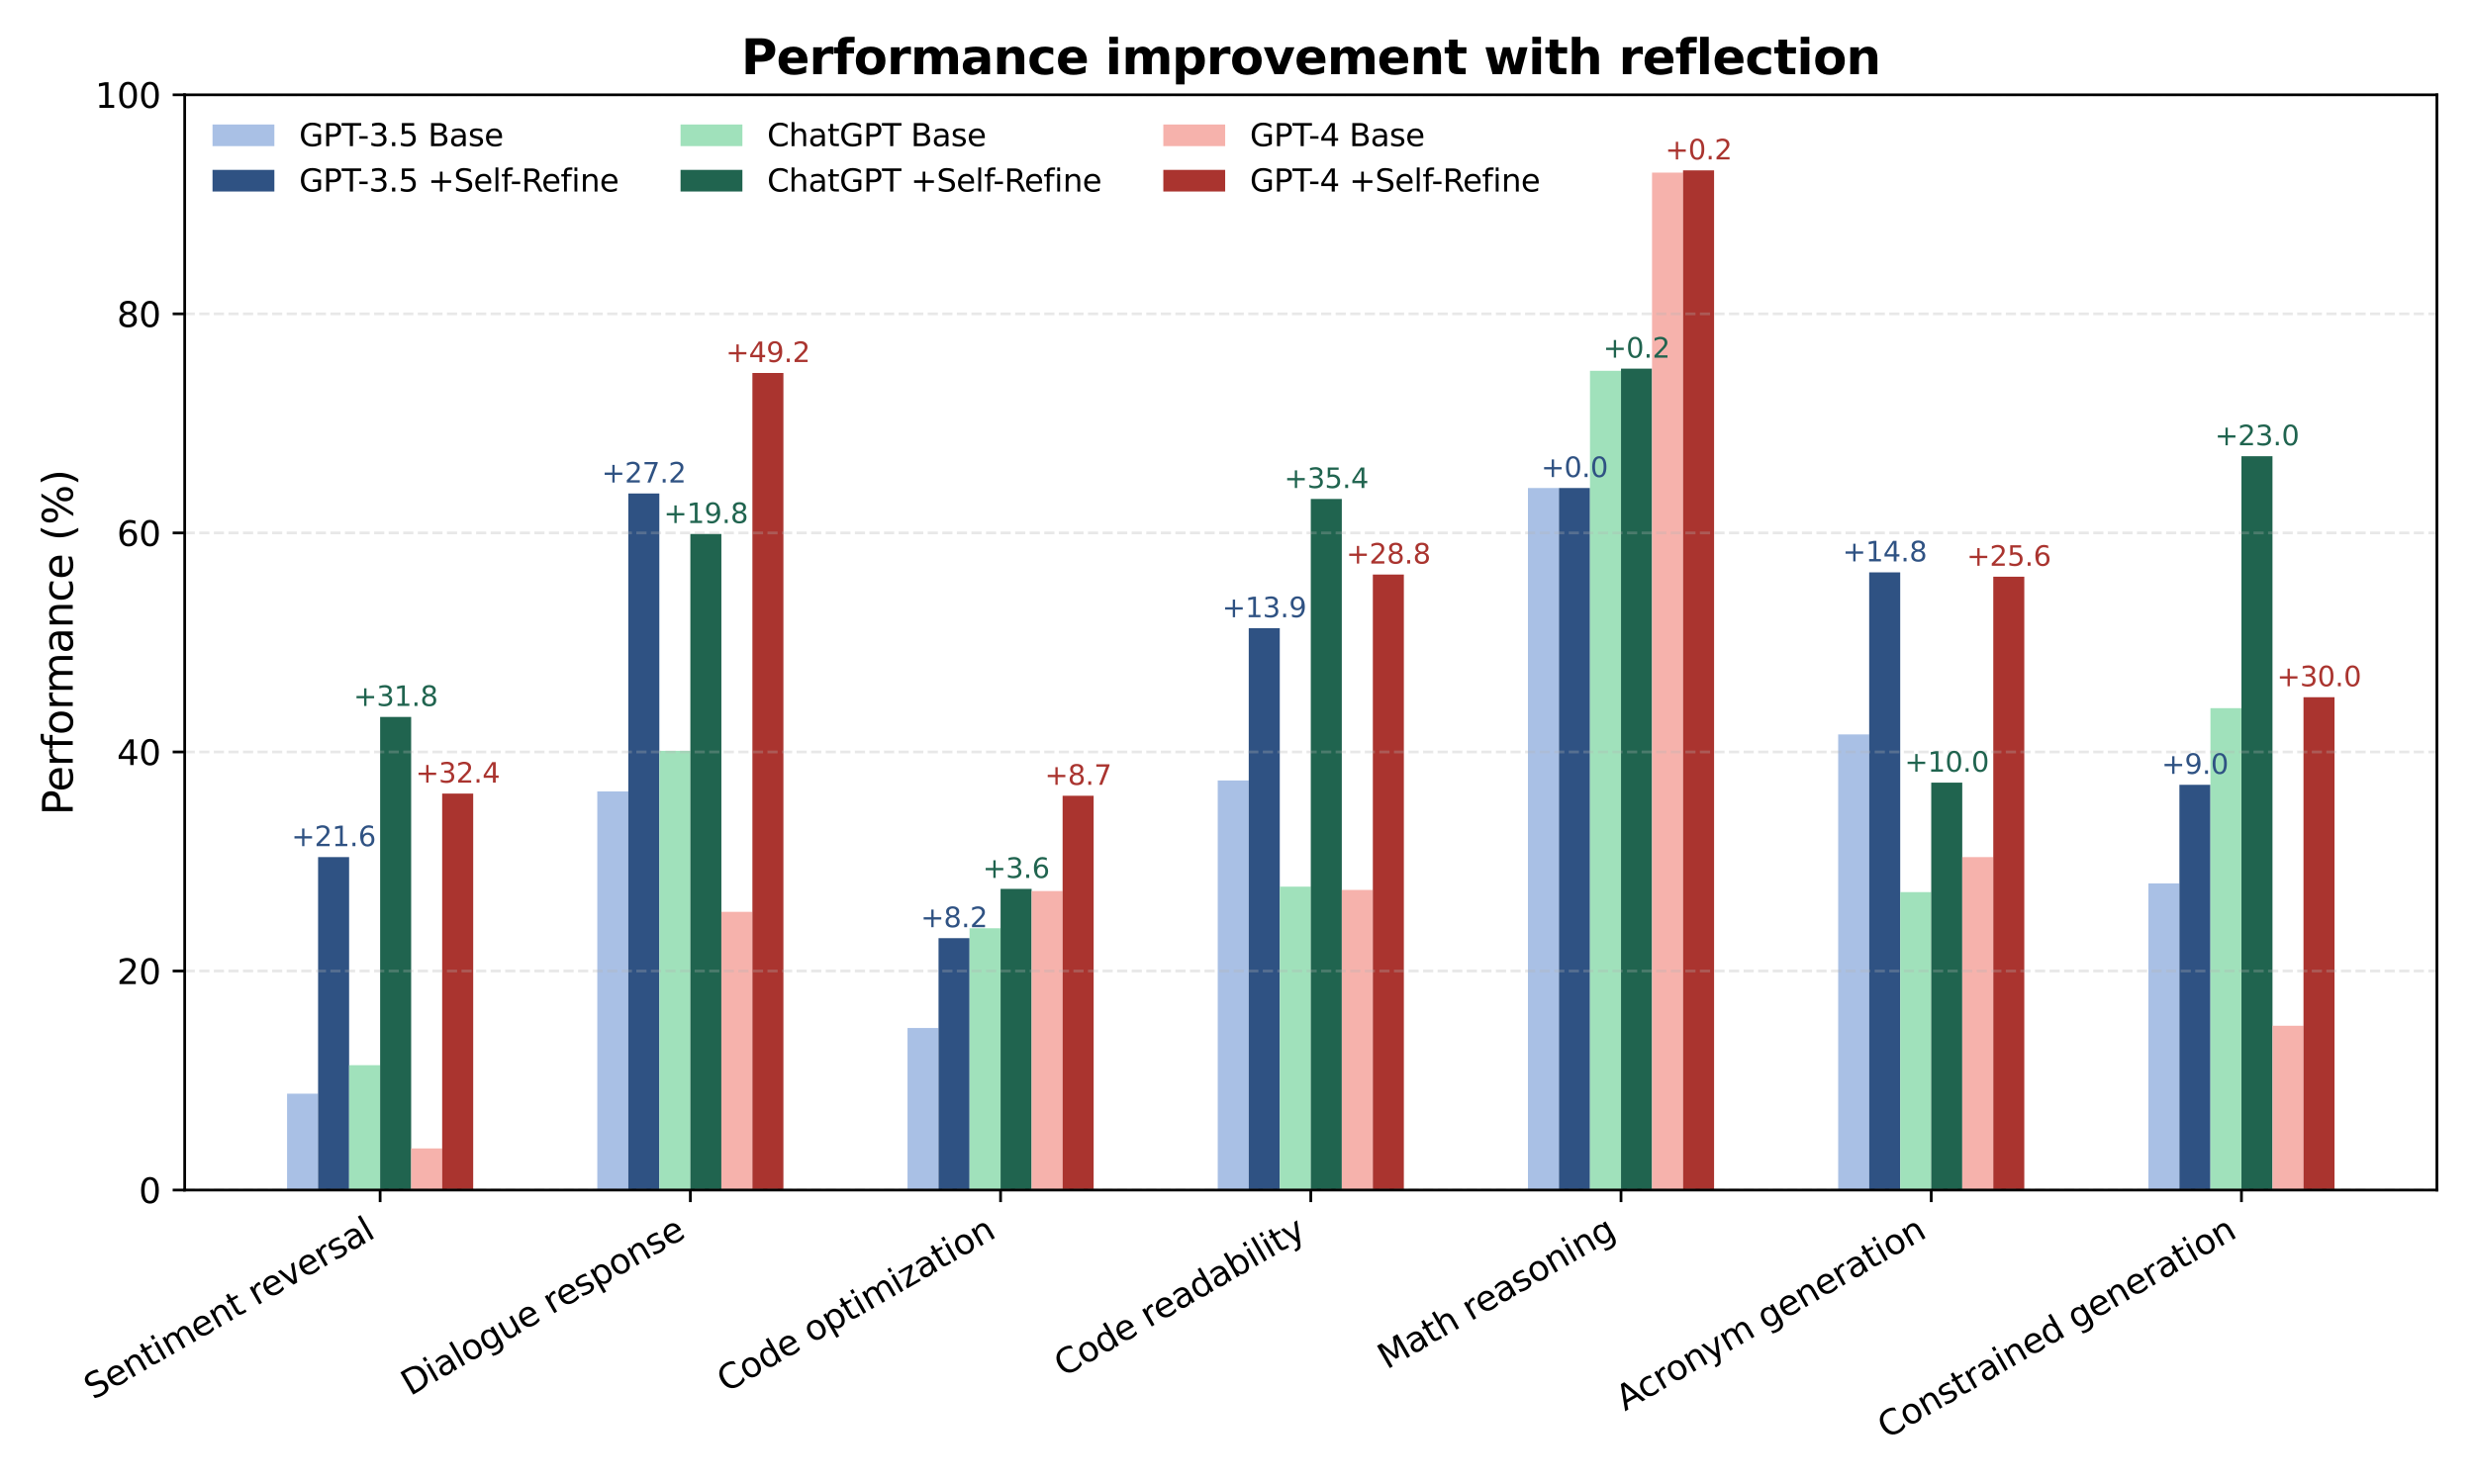 <?xml version="1.0" encoding="utf-8" standalone="no"?>
<!DOCTYPE svg PUBLIC "-//W3C//DTD SVG 1.1//EN"
  "http://www.w3.org/Graphics/SVG/1.1/DTD/svg11.dtd">
<svg xmlns:xlink="http://www.w3.org/1999/xlink" width="720pt" height="432pt" viewBox="0 0 720 432" xmlns="http://www.w3.org/2000/svg" version="1.1">
 <defs>
  <style type="text/css">*{stroke-linejoin: round; stroke-linecap: butt}</style>
 </defs>
 <g id="figure_1">
  <g id="patch_1">
   <path d="M 0 432 
L 720 432 
L 720 0 
L 0 0 
z
" style="fill: #ffffff"/>
  </g>
  <g id="axes_1">
   <g id="patch_2">
    <path d="M 53.75 346.43 
L 709.2 346.43 
L 709.2 27.6 
L 53.75 27.6 
z
" style="fill: #ffffff"/>
   </g>
   <g id="patch_3">
    <path d="M 83.543 346.43 
L 92.571 346.43 
L 92.571 318.373 
L 83.543 318.373 
z
" clip-path="url(#pe31fece6c3)" style="fill: #a9c0e5"/>
   </g>
   <g id="patch_4">
    <path d="M 173.826 346.43 
L 182.854 346.43 
L 182.854 230.376 
L 173.826 230.376 
z
" clip-path="url(#pe31fece6c3)" style="fill: #a9c0e5"/>
   </g>
   <g id="patch_5">
    <path d="M 264.108 346.43 
L 273.136 346.43 
L 273.136 299.244 
L 264.108 299.244 
z
" clip-path="url(#pe31fece6c3)" style="fill: #a9c0e5"/>
   </g>
   <g id="patch_6">
    <path d="M 354.39 346.43 
L 363.419 346.43 
L 363.419 227.188 
L 354.39 227.188 
z
" clip-path="url(#pe31fece6c3)" style="fill: #a9c0e5"/>
   </g>
   <g id="patch_7">
    <path d="M 444.673 346.43 
L 453.701 346.43 
L 453.701 142.06 
L 444.673 142.06 
z
" clip-path="url(#pe31fece6c3)" style="fill: #a9c0e5"/>
   </g>
   <g id="patch_8">
    <path d="M 534.955 346.43 
L 543.983 346.43 
L 543.983 213.797 
L 534.955 213.797 
z
" clip-path="url(#pe31fece6c3)" style="fill: #a9c0e5"/>
   </g>
   <g id="patch_9">
    <path d="M 625.237 346.43 
L 634.266 346.43 
L 634.266 257.158 
L 625.237 257.158 
z
" clip-path="url(#pe31fece6c3)" style="fill: #a9c0e5"/>
   </g>
   <g id="patch_10">
    <path d="M 92.571 346.43 
L 101.6 346.43 
L 101.6 249.506 
L 92.571 249.506 
z
" clip-path="url(#pe31fece6c3)" style="fill: #2f5283"/>
   </g>
   <g id="patch_11">
    <path d="M 182.854 346.43 
L 191.882 346.43 
L 191.882 143.654 
L 182.854 143.654 
z
" clip-path="url(#pe31fece6c3)" style="fill: #2f5283"/>
   </g>
   <g id="patch_12">
    <path d="M 273.136 346.43 
L 282.164 346.43 
L 282.164 273.099 
L 273.136 273.099 
z
" clip-path="url(#pe31fece6c3)" style="fill: #2f5283"/>
   </g>
   <g id="patch_13">
    <path d="M 363.419 346.43 
L 372.447 346.43 
L 372.447 182.87 
L 363.419 182.87 
z
" clip-path="url(#pe31fece6c3)" style="fill: #2f5283"/>
   </g>
   <g id="patch_14">
    <path d="M 453.701 346.43 
L 462.729 346.43 
L 462.729 142.06 
L 453.701 142.06 
z
" clip-path="url(#pe31fece6c3)" style="fill: #2f5283"/>
   </g>
   <g id="patch_15">
    <path d="M 543.983 346.43 
L 553.012 346.43 
L 553.012 166.61 
L 543.983 166.61 
z
" clip-path="url(#pe31fece6c3)" style="fill: #2f5283"/>
   </g>
   <g id="patch_16">
    <path d="M 634.266 346.43 
L 643.294 346.43 
L 643.294 228.463 
L 634.266 228.463 
z
" clip-path="url(#pe31fece6c3)" style="fill: #2f5283"/>
   </g>
   <g id="patch_17">
    <path d="M 101.6 346.43 
L 110.628 346.43 
L 110.628 310.084 
L 101.6 310.084 
z
" clip-path="url(#pe31fece6c3)" style="fill: #a0e1bb"/>
   </g>
   <g id="patch_18">
    <path d="M 191.882 346.43 
L 200.91 346.43 
L 200.91 218.579 
L 191.882 218.579 
z
" clip-path="url(#pe31fece6c3)" style="fill: #a0e1bb"/>
   </g>
   <g id="patch_19">
    <path d="M 282.164 346.43 
L 291.193 346.43 
L 291.193 270.23 
L 282.164 270.23 
z
" clip-path="url(#pe31fece6c3)" style="fill: #a0e1bb"/>
   </g>
   <g id="patch_20">
    <path d="M 372.447 346.43 
L 381.475 346.43 
L 381.475 258.114 
L 372.447 258.114 
z
" clip-path="url(#pe31fece6c3)" style="fill: #a0e1bb"/>
   </g>
   <g id="patch_21">
    <path d="M 462.729 346.43 
L 471.757 346.43 
L 471.757 107.945 
L 462.729 107.945 
z
" clip-path="url(#pe31fece6c3)" style="fill: #a0e1bb"/>
   </g>
   <g id="patch_22">
    <path d="M 553.012 346.43 
L 562.04 346.43 
L 562.04 259.709 
L 553.012 259.709 
z
" clip-path="url(#pe31fece6c3)" style="fill: #a0e1bb"/>
   </g>
   <g id="patch_23">
    <path d="M 643.294 346.43 
L 652.322 346.43 
L 652.322 206.145 
L 643.294 206.145 
z
" clip-path="url(#pe31fece6c3)" style="fill: #a0e1bb"/>
   </g>
   <g id="patch_24">
    <path d="M 110.628 346.43 
L 119.656 346.43 
L 119.656 208.696 
L 110.628 208.696 
z
" clip-path="url(#pe31fece6c3)" style="fill: #20644f"/>
   </g>
   <g id="patch_25">
    <path d="M 200.91 346.43 
L 209.938 346.43 
L 209.938 155.451 
L 200.91 155.451 
z
" clip-path="url(#pe31fece6c3)" style="fill: #20644f"/>
   </g>
   <g id="patch_26">
    <path d="M 291.193 346.43 
L 300.221 346.43 
L 300.221 258.752 
L 291.193 258.752 
z
" clip-path="url(#pe31fece6c3)" style="fill: #20644f"/>
   </g>
   <g id="patch_27">
    <path d="M 381.475 346.43 
L 390.503 346.43 
L 390.503 145.248 
L 381.475 145.248 
z
" clip-path="url(#pe31fece6c3)" style="fill: #20644f"/>
   </g>
   <g id="patch_28">
    <path d="M 471.757 346.43 
L 480.786 346.43 
L 480.786 107.308 
L 471.757 107.308 
z
" clip-path="url(#pe31fece6c3)" style="fill: #20644f"/>
   </g>
   <g id="patch_29">
    <path d="M 562.04 346.43 
L 571.068 346.43 
L 571.068 227.826 
L 562.04 227.826 
z
" clip-path="url(#pe31fece6c3)" style="fill: #20644f"/>
   </g>
   <g id="patch_30">
    <path d="M 652.322 346.43 
L 661.35 346.43 
L 661.35 132.814 
L 652.322 132.814 
z
" clip-path="url(#pe31fece6c3)" style="fill: #20644f"/>
   </g>
   <g id="patch_31">
    <path d="M 119.656 346.43 
L 128.684 346.43 
L 128.684 334.315 
L 119.656 334.315 
z
" clip-path="url(#pe31fece6c3)" style="fill: #f6b2ac"/>
   </g>
   <g id="patch_32">
    <path d="M 209.938 346.43 
L 218.967 346.43 
L 218.967 265.448 
L 209.938 265.448 
z
" clip-path="url(#pe31fece6c3)" style="fill: #f6b2ac"/>
   </g>
   <g id="patch_33">
    <path d="M 300.221 346.43 
L 309.249 346.43 
L 309.249 259.39 
L 300.221 259.39 
z
" clip-path="url(#pe31fece6c3)" style="fill: #f6b2ac"/>
   </g>
   <g id="patch_34">
    <path d="M 390.503 346.43 
L 399.531 346.43 
L 399.531 259.071 
L 390.503 259.071 
z
" clip-path="url(#pe31fece6c3)" style="fill: #f6b2ac"/>
   </g>
   <g id="patch_35">
    <path d="M 480.786 346.43 
L 489.814 346.43 
L 489.814 50.237 
L 480.786 50.237 
z
" clip-path="url(#pe31fece6c3)" style="fill: #f6b2ac"/>
   </g>
   <g id="patch_36">
    <path d="M 571.068 346.43 
L 580.096 346.43 
L 580.096 249.506 
L 571.068 249.506 
z
" clip-path="url(#pe31fece6c3)" style="fill: #f6b2ac"/>
   </g>
   <g id="patch_37">
    <path d="M 661.35 346.43 
L 670.379 346.43 
L 670.379 298.606 
L 661.35 298.606 
z
" clip-path="url(#pe31fece6c3)" style="fill: #f6b2ac"/>
   </g>
   <g id="patch_38">
    <path d="M 128.684 346.43 
L 137.713 346.43 
L 137.713 231.014 
L 128.684 231.014 
z
" clip-path="url(#pe31fece6c3)" style="fill: #aa342f"/>
   </g>
   <g id="patch_39">
    <path d="M 218.967 346.43 
L 227.995 346.43 
L 227.995 108.583 
L 218.967 108.583 
z
" clip-path="url(#pe31fece6c3)" style="fill: #aa342f"/>
   </g>
   <g id="patch_40">
    <path d="M 309.249 346.43 
L 318.277 346.43 
L 318.277 231.651 
L 309.249 231.651 
z
" clip-path="url(#pe31fece6c3)" style="fill: #aa342f"/>
   </g>
   <g id="patch_41">
    <path d="M 399.531 346.43 
L 408.56 346.43 
L 408.56 167.248 
L 399.531 167.248 
z
" clip-path="url(#pe31fece6c3)" style="fill: #aa342f"/>
   </g>
   <g id="patch_42">
    <path d="M 489.814 346.43 
L 498.842 346.43 
L 498.842 49.599 
L 489.814 49.599 
z
" clip-path="url(#pe31fece6c3)" style="fill: #aa342f"/>
   </g>
   <g id="patch_43">
    <path d="M 580.096 346.43 
L 589.124 346.43 
L 589.124 167.885 
L 580.096 167.885 
z
" clip-path="url(#pe31fece6c3)" style="fill: #aa342f"/>
   </g>
   <g id="patch_44">
    <path d="M 670.379 346.43 
L 679.407 346.43 
L 679.407 202.957 
L 670.379 202.957 
z
" clip-path="url(#pe31fece6c3)" style="fill: #aa342f"/>
   </g>
   <g id="matplotlib.axis_1">
    <g id="xtick_1">
     <g id="line2d_1">
      <defs>
       <path id="mf8389c723f" d="M 0 0 
L 0 3.5 
" style="stroke: #000000; stroke-width: 0.8"/>
      </defs>
      <g>
       <use xlink:href="#mf8389c723f" x="110.628" y="346.43" style="stroke: #000000; stroke-width: 0.8"/>
      </g>
     </g>
     <g id="text_1">
      <!-- Sentiment reversal -->
      <g transform="translate(27.138 407.613) rotate(-30) scale(0.1 -0.1)">
       <defs>
        <path id="DejaVuSans-53" d="M 3425 4513 
L 3425 3897 
Q 3066 4069 2747 4153 
Q 2428 4238 2131 4238 
Q 1616 4238 1336 4038 
Q 1056 3838 1056 3469 
Q 1056 3159 1242 3001 
Q 1428 2844 1947 2747 
L 2328 2669 
Q 3034 2534 3370 2195 
Q 3706 1856 3706 1288 
Q 3706 609 3251 259 
Q 2797 -91 1919 -91 
Q 1588 -91 1214 -16 
Q 841 59 441 206 
L 441 856 
Q 825 641 1194 531 
Q 1563 422 1919 422 
Q 2459 422 2753 634 
Q 3047 847 3047 1241 
Q 3047 1584 2836 1778 
Q 2625 1972 2144 2069 
L 1759 2144 
Q 1053 2284 737 2584 
Q 422 2884 422 3419 
Q 422 4038 858 4394 
Q 1294 4750 2059 4750 
Q 2388 4750 2728 4690 
Q 3069 4631 3425 4513 
z
" transform="scale(0.016)"/>
        <path id="DejaVuSans-65" d="M 3597 1894 
L 3597 1613 
L 953 1613 
Q 991 1019 1311 708 
Q 1631 397 2203 397 
Q 2534 397 2845 478 
Q 3156 559 3463 722 
L 3463 178 
Q 3153 47 2828 -22 
Q 2503 -91 2169 -91 
Q 1331 -91 842 396 
Q 353 884 353 1716 
Q 353 2575 817 3079 
Q 1281 3584 2069 3584 
Q 2775 3584 3186 3129 
Q 3597 2675 3597 1894 
z
M 3022 2063 
Q 3016 2534 2758 2815 
Q 2500 3097 2075 3097 
Q 1594 3097 1305 2825 
Q 1016 2553 972 2059 
L 3022 2063 
z
" transform="scale(0.016)"/>
        <path id="DejaVuSans-6e" d="M 3513 2113 
L 3513 0 
L 2938 0 
L 2938 2094 
Q 2938 2591 2744 2837 
Q 2550 3084 2163 3084 
Q 1697 3084 1428 2787 
Q 1159 2491 1159 1978 
L 1159 0 
L 581 0 
L 581 3500 
L 1159 3500 
L 1159 2956 
Q 1366 3272 1645 3428 
Q 1925 3584 2291 3584 
Q 2894 3584 3203 3211 
Q 3513 2838 3513 2113 
z
" transform="scale(0.016)"/>
        <path id="DejaVuSans-74" d="M 1172 4494 
L 1172 3500 
L 2356 3500 
L 2356 3053 
L 1172 3053 
L 1172 1153 
Q 1172 725 1289 603 
Q 1406 481 1766 481 
L 2356 481 
L 2356 0 
L 1766 0 
Q 1100 0 847 248 
Q 594 497 594 1153 
L 594 3053 
L 172 3053 
L 172 3500 
L 594 3500 
L 594 4494 
L 1172 4494 
z
" transform="scale(0.016)"/>
        <path id="DejaVuSans-69" d="M 603 3500 
L 1178 3500 
L 1178 0 
L 603 0 
L 603 3500 
z
M 603 4863 
L 1178 4863 
L 1178 4134 
L 603 4134 
L 603 4863 
z
" transform="scale(0.016)"/>
        <path id="DejaVuSans-6d" d="M 3328 2828 
Q 3544 3216 3844 3400 
Q 4144 3584 4550 3584 
Q 5097 3584 5394 3201 
Q 5691 2819 5691 2113 
L 5691 0 
L 5113 0 
L 5113 2094 
Q 5113 2597 4934 2840 
Q 4756 3084 4391 3084 
Q 3944 3084 3684 2787 
Q 3425 2491 3425 1978 
L 3425 0 
L 2847 0 
L 2847 2094 
Q 2847 2600 2669 2842 
Q 2491 3084 2119 3084 
Q 1678 3084 1418 2786 
Q 1159 2488 1159 1978 
L 1159 0 
L 581 0 
L 581 3500 
L 1159 3500 
L 1159 2956 
Q 1356 3278 1631 3431 
Q 1906 3584 2284 3584 
Q 2666 3584 2933 3390 
Q 3200 3197 3328 2828 
z
" transform="scale(0.016)"/>
        <path id="DejaVuSans-20" transform="scale(0.016)"/>
        <path id="DejaVuSans-72" d="M 2631 2963 
Q 2534 3019 2420 3045 
Q 2306 3072 2169 3072 
Q 1681 3072 1420 2755 
Q 1159 2438 1159 1844 
L 1159 0 
L 581 0 
L 581 3500 
L 1159 3500 
L 1159 2956 
Q 1341 3275 1631 3429 
Q 1922 3584 2338 3584 
Q 2397 3584 2469 3576 
Q 2541 3569 2628 3553 
L 2631 2963 
z
" transform="scale(0.016)"/>
        <path id="DejaVuSans-76" d="M 191 3500 
L 800 3500 
L 1894 563 
L 2988 3500 
L 3597 3500 
L 2284 0 
L 1503 0 
L 191 3500 
z
" transform="scale(0.016)"/>
        <path id="DejaVuSans-73" d="M 2834 3397 
L 2834 2853 
Q 2591 2978 2328 3040 
Q 2066 3103 1784 3103 
Q 1356 3103 1142 2972 
Q 928 2841 928 2578 
Q 928 2378 1081 2264 
Q 1234 2150 1697 2047 
L 1894 2003 
Q 2506 1872 2764 1633 
Q 3022 1394 3022 966 
Q 3022 478 2636 193 
Q 2250 -91 1575 -91 
Q 1294 -91 989 -36 
Q 684 19 347 128 
L 347 722 
Q 666 556 975 473 
Q 1284 391 1588 391 
Q 1994 391 2212 530 
Q 2431 669 2431 922 
Q 2431 1156 2273 1281 
Q 2116 1406 1581 1522 
L 1381 1569 
Q 847 1681 609 1914 
Q 372 2147 372 2553 
Q 372 3047 722 3315 
Q 1072 3584 1716 3584 
Q 2034 3584 2315 3537 
Q 2597 3491 2834 3397 
z
" transform="scale(0.016)"/>
        <path id="DejaVuSans-61" d="M 2194 1759 
Q 1497 1759 1228 1600 
Q 959 1441 959 1056 
Q 959 750 1161 570 
Q 1363 391 1709 391 
Q 2188 391 2477 730 
Q 2766 1069 2766 1631 
L 2766 1759 
L 2194 1759 
z
M 3341 1997 
L 3341 0 
L 2766 0 
L 2766 531 
Q 2569 213 2275 61 
Q 1981 -91 1556 -91 
Q 1019 -91 701 211 
Q 384 513 384 1019 
Q 384 1609 779 1909 
Q 1175 2209 1959 2209 
L 2766 2209 
L 2766 2266 
Q 2766 2663 2505 2880 
Q 2244 3097 1772 3097 
Q 1472 3097 1187 3025 
Q 903 2953 641 2809 
L 641 3341 
Q 956 3463 1253 3523 
Q 1550 3584 1831 3584 
Q 2591 3584 2966 3190 
Q 3341 2797 3341 1997 
z
" transform="scale(0.016)"/>
        <path id="DejaVuSans-6c" d="M 603 4863 
L 1178 4863 
L 1178 0 
L 603 0 
L 603 4863 
z
" transform="scale(0.016)"/>
       </defs>
       <use xlink:href="#DejaVuSans-53"/>
       <use xlink:href="#DejaVuSans-65" transform="translate(63.477 0)"/>
       <use xlink:href="#DejaVuSans-6e" transform="translate(125 0)"/>
       <use xlink:href="#DejaVuSans-74" transform="translate(188.379 0)"/>
       <use xlink:href="#DejaVuSans-69" transform="translate(227.588 0)"/>
       <use xlink:href="#DejaVuSans-6d" transform="translate(255.371 0)"/>
       <use xlink:href="#DejaVuSans-65" transform="translate(352.783 0)"/>
       <use xlink:href="#DejaVuSans-6e" transform="translate(414.307 0)"/>
       <use xlink:href="#DejaVuSans-74" transform="translate(477.686 0)"/>
       <use xlink:href="#DejaVuSans-20" transform="translate(516.895 0)"/>
       <use xlink:href="#DejaVuSans-72" transform="translate(548.682 0)"/>
       <use xlink:href="#DejaVuSans-65" transform="translate(587.545 0)"/>
       <use xlink:href="#DejaVuSans-76" transform="translate(649.068 0)"/>
       <use xlink:href="#DejaVuSans-65" transform="translate(708.248 0)"/>
       <use xlink:href="#DejaVuSans-72" transform="translate(769.771 0)"/>
       <use xlink:href="#DejaVuSans-73" transform="translate(810.885 0)"/>
       <use xlink:href="#DejaVuSans-61" transform="translate(862.984 0)"/>
       <use xlink:href="#DejaVuSans-6c" transform="translate(924.264 0)"/>
      </g>
     </g>
    </g>
    <g id="xtick_2">
     <g id="line2d_2">
      <g>
       <use xlink:href="#mf8389c723f" x="200.91" y="346.43" style="stroke: #000000; stroke-width: 0.8"/>
      </g>
     </g>
     <g id="text_2">
      <!-- Dialogue response -->
      <g transform="translate(119.386 406.479) rotate(-30) scale(0.1 -0.1)">
       <defs>
        <path id="DejaVuSans-44" d="M 1259 4147 
L 1259 519 
L 2022 519 
Q 2988 519 3436 956 
Q 3884 1394 3884 2338 
Q 3884 3275 3436 3711 
Q 2988 4147 2022 4147 
L 1259 4147 
z
M 628 4666 
L 1925 4666 
Q 3281 4666 3915 4102 
Q 4550 3538 4550 2338 
Q 4550 1131 3912 565 
Q 3275 0 1925 0 
L 628 0 
L 628 4666 
z
" transform="scale(0.016)"/>
        <path id="DejaVuSans-6f" d="M 1959 3097 
Q 1497 3097 1228 2736 
Q 959 2375 959 1747 
Q 959 1119 1226 758 
Q 1494 397 1959 397 
Q 2419 397 2687 759 
Q 2956 1122 2956 1747 
Q 2956 2369 2687 2733 
Q 2419 3097 1959 3097 
z
M 1959 3584 
Q 2709 3584 3137 3096 
Q 3566 2609 3566 1747 
Q 3566 888 3137 398 
Q 2709 -91 1959 -91 
Q 1206 -91 779 398 
Q 353 888 353 1747 
Q 353 2609 779 3096 
Q 1206 3584 1959 3584 
z
" transform="scale(0.016)"/>
        <path id="DejaVuSans-67" d="M 2906 1791 
Q 2906 2416 2648 2759 
Q 2391 3103 1925 3103 
Q 1463 3103 1205 2759 
Q 947 2416 947 1791 
Q 947 1169 1205 825 
Q 1463 481 1925 481 
Q 2391 481 2648 825 
Q 2906 1169 2906 1791 
z
M 3481 434 
Q 3481 -459 3084 -895 
Q 2688 -1331 1869 -1331 
Q 1566 -1331 1297 -1286 
Q 1028 -1241 775 -1147 
L 775 -588 
Q 1028 -725 1275 -790 
Q 1522 -856 1778 -856 
Q 2344 -856 2625 -561 
Q 2906 -266 2906 331 
L 2906 616 
Q 2728 306 2450 153 
Q 2172 0 1784 0 
Q 1141 0 747 490 
Q 353 981 353 1791 
Q 353 2603 747 3093 
Q 1141 3584 1784 3584 
Q 2172 3584 2450 3431 
Q 2728 3278 2906 2969 
L 2906 3500 
L 3481 3500 
L 3481 434 
z
" transform="scale(0.016)"/>
        <path id="DejaVuSans-75" d="M 544 1381 
L 544 3500 
L 1119 3500 
L 1119 1403 
Q 1119 906 1312 657 
Q 1506 409 1894 409 
Q 2359 409 2629 706 
Q 2900 1003 2900 1516 
L 2900 3500 
L 3475 3500 
L 3475 0 
L 2900 0 
L 2900 538 
Q 2691 219 2414 64 
Q 2138 -91 1772 -91 
Q 1169 -91 856 284 
Q 544 659 544 1381 
z
M 1991 3584 
L 1991 3584 
z
" transform="scale(0.016)"/>
        <path id="DejaVuSans-70" d="M 1159 525 
L 1159 -1331 
L 581 -1331 
L 581 3500 
L 1159 3500 
L 1159 2969 
Q 1341 3281 1617 3432 
Q 1894 3584 2278 3584 
Q 2916 3584 3314 3078 
Q 3713 2572 3713 1747 
Q 3713 922 3314 415 
Q 2916 -91 2278 -91 
Q 1894 -91 1617 61 
Q 1341 213 1159 525 
z
M 3116 1747 
Q 3116 2381 2855 2742 
Q 2594 3103 2138 3103 
Q 1681 3103 1420 2742 
Q 1159 2381 1159 1747 
Q 1159 1113 1420 752 
Q 1681 391 2138 391 
Q 2594 391 2855 752 
Q 3116 1113 3116 1747 
z
" transform="scale(0.016)"/>
       </defs>
       <use xlink:href="#DejaVuSans-44"/>
       <use xlink:href="#DejaVuSans-69" transform="translate(77.002 0)"/>
       <use xlink:href="#DejaVuSans-61" transform="translate(104.785 0)"/>
       <use xlink:href="#DejaVuSans-6c" transform="translate(166.064 0)"/>
       <use xlink:href="#DejaVuSans-6f" transform="translate(193.848 0)"/>
       <use xlink:href="#DejaVuSans-67" transform="translate(255.029 0)"/>
       <use xlink:href="#DejaVuSans-75" transform="translate(318.506 0)"/>
       <use xlink:href="#DejaVuSans-65" transform="translate(381.885 0)"/>
       <use xlink:href="#DejaVuSans-20" transform="translate(443.408 0)"/>
       <use xlink:href="#DejaVuSans-72" transform="translate(475.195 0)"/>
       <use xlink:href="#DejaVuSans-65" transform="translate(514.059 0)"/>
       <use xlink:href="#DejaVuSans-73" transform="translate(575.582 0)"/>
       <use xlink:href="#DejaVuSans-70" transform="translate(627.682 0)"/>
       <use xlink:href="#DejaVuSans-6f" transform="translate(691.158 0)"/>
       <use xlink:href="#DejaVuSans-6e" transform="translate(752.34 0)"/>
       <use xlink:href="#DejaVuSans-73" transform="translate(815.719 0)"/>
       <use xlink:href="#DejaVuSans-65" transform="translate(867.818 0)"/>
      </g>
     </g>
    </g>
    <g id="xtick_3">
     <g id="line2d_3">
      <g>
       <use xlink:href="#mf8389c723f" x="291.193" y="346.43" style="stroke: #000000; stroke-width: 0.8"/>
      </g>
     </g>
     <g id="text_3">
      <!-- Code optimization -->
      <g transform="translate(211.347 405.509) rotate(-30) scale(0.1 -0.1)">
       <defs>
        <path id="DejaVuSans-43" d="M 4122 4306 
L 4122 3641 
Q 3803 3938 3442 4084 
Q 3081 4231 2675 4231 
Q 1875 4231 1450 3742 
Q 1025 3253 1025 2328 
Q 1025 1406 1450 917 
Q 1875 428 2675 428 
Q 3081 428 3442 575 
Q 3803 722 4122 1019 
L 4122 359 
Q 3791 134 3420 21 
Q 3050 -91 2638 -91 
Q 1578 -91 968 557 
Q 359 1206 359 2328 
Q 359 3453 968 4101 
Q 1578 4750 2638 4750 
Q 3056 4750 3426 4639 
Q 3797 4528 4122 4306 
z
" transform="scale(0.016)"/>
        <path id="DejaVuSans-64" d="M 2906 2969 
L 2906 4863 
L 3481 4863 
L 3481 0 
L 2906 0 
L 2906 525 
Q 2725 213 2448 61 
Q 2172 -91 1784 -91 
Q 1150 -91 751 415 
Q 353 922 353 1747 
Q 353 2572 751 3078 
Q 1150 3584 1784 3584 
Q 2172 3584 2448 3432 
Q 2725 3281 2906 2969 
z
M 947 1747 
Q 947 1113 1208 752 
Q 1469 391 1925 391 
Q 2381 391 2643 752 
Q 2906 1113 2906 1747 
Q 2906 2381 2643 2742 
Q 2381 3103 1925 3103 
Q 1469 3103 1208 2742 
Q 947 2381 947 1747 
z
" transform="scale(0.016)"/>
        <path id="DejaVuSans-7a" d="M 353 3500 
L 3084 3500 
L 3084 2975 
L 922 459 
L 3084 459 
L 3084 0 
L 275 0 
L 275 525 
L 2438 3041 
L 353 3041 
L 353 3500 
z
" transform="scale(0.016)"/>
       </defs>
       <use xlink:href="#DejaVuSans-43"/>
       <use xlink:href="#DejaVuSans-6f" transform="translate(69.824 0)"/>
       <use xlink:href="#DejaVuSans-64" transform="translate(131.006 0)"/>
       <use xlink:href="#DejaVuSans-65" transform="translate(194.482 0)"/>
       <use xlink:href="#DejaVuSans-20" transform="translate(256.006 0)"/>
       <use xlink:href="#DejaVuSans-6f" transform="translate(287.793 0)"/>
       <use xlink:href="#DejaVuSans-70" transform="translate(348.975 0)"/>
       <use xlink:href="#DejaVuSans-74" transform="translate(412.451 0)"/>
       <use xlink:href="#DejaVuSans-69" transform="translate(451.66 0)"/>
       <use xlink:href="#DejaVuSans-6d" transform="translate(479.443 0)"/>
       <use xlink:href="#DejaVuSans-69" transform="translate(576.855 0)"/>
       <use xlink:href="#DejaVuSans-7a" transform="translate(604.639 0)"/>
       <use xlink:href="#DejaVuSans-61" transform="translate(657.129 0)"/>
       <use xlink:href="#DejaVuSans-74" transform="translate(718.408 0)"/>
       <use xlink:href="#DejaVuSans-69" transform="translate(757.617 0)"/>
       <use xlink:href="#DejaVuSans-6f" transform="translate(785.4 0)"/>
       <use xlink:href="#DejaVuSans-6e" transform="translate(846.582 0)"/>
      </g>
     </g>
    </g>
    <g id="xtick_4">
     <g id="line2d_4">
      <g>
       <use xlink:href="#mf8389c723f" x="381.475" y="346.43" style="stroke: #000000; stroke-width: 0.8"/>
      </g>
     </g>
     <g id="text_4">
      <!-- Code readability -->
      <g transform="translate(309.467 400.984) rotate(-30) scale(0.1 -0.1)">
       <defs>
        <path id="DejaVuSans-62" d="M 3116 1747 
Q 3116 2381 2855 2742 
Q 2594 3103 2138 3103 
Q 1681 3103 1420 2742 
Q 1159 2381 1159 1747 
Q 1159 1113 1420 752 
Q 1681 391 2138 391 
Q 2594 391 2855 752 
Q 3116 1113 3116 1747 
z
M 1159 2969 
Q 1341 3281 1617 3432 
Q 1894 3584 2278 3584 
Q 2916 3584 3314 3078 
Q 3713 2572 3713 1747 
Q 3713 922 3314 415 
Q 2916 -91 2278 -91 
Q 1894 -91 1617 61 
Q 1341 213 1159 525 
L 1159 0 
L 581 0 
L 581 4863 
L 1159 4863 
L 1159 2969 
z
" transform="scale(0.016)"/>
        <path id="DejaVuSans-79" d="M 2059 -325 
Q 1816 -950 1584 -1140 
Q 1353 -1331 966 -1331 
L 506 -1331 
L 506 -850 
L 844 -850 
Q 1081 -850 1212 -737 
Q 1344 -625 1503 -206 
L 1606 56 
L 191 3500 
L 800 3500 
L 1894 763 
L 2988 3500 
L 3597 3500 
L 2059 -325 
z
" transform="scale(0.016)"/>
       </defs>
       <use xlink:href="#DejaVuSans-43"/>
       <use xlink:href="#DejaVuSans-6f" transform="translate(69.824 0)"/>
       <use xlink:href="#DejaVuSans-64" transform="translate(131.006 0)"/>
       <use xlink:href="#DejaVuSans-65" transform="translate(194.482 0)"/>
       <use xlink:href="#DejaVuSans-20" transform="translate(256.006 0)"/>
       <use xlink:href="#DejaVuSans-72" transform="translate(287.793 0)"/>
       <use xlink:href="#DejaVuSans-65" transform="translate(326.656 0)"/>
       <use xlink:href="#DejaVuSans-61" transform="translate(388.18 0)"/>
       <use xlink:href="#DejaVuSans-64" transform="translate(449.459 0)"/>
       <use xlink:href="#DejaVuSans-61" transform="translate(512.936 0)"/>
       <use xlink:href="#DejaVuSans-62" transform="translate(574.215 0)"/>
       <use xlink:href="#DejaVuSans-69" transform="translate(637.691 0)"/>
       <use xlink:href="#DejaVuSans-6c" transform="translate(665.475 0)"/>
       <use xlink:href="#DejaVuSans-69" transform="translate(693.258 0)"/>
       <use xlink:href="#DejaVuSans-74" transform="translate(721.041 0)"/>
       <use xlink:href="#DejaVuSans-79" transform="translate(760.25 0)"/>
      </g>
     </g>
    </g>
    <g id="xtick_5">
     <g id="line2d_5">
      <g>
       <use xlink:href="#mf8389c723f" x="471.757" y="346.43" style="stroke: #000000; stroke-width: 0.8"/>
      </g>
     </g>
     <g id="text_5">
      <!-- Math reasoning -->
      <g transform="translate(403.61 398.755) rotate(-30) scale(0.1 -0.1)">
       <defs>
        <path id="DejaVuSans-4d" d="M 628 4666 
L 1569 4666 
L 2759 1491 
L 3956 4666 
L 4897 4666 
L 4897 0 
L 4281 0 
L 4281 4097 
L 3078 897 
L 2444 897 
L 1241 4097 
L 1241 0 
L 628 0 
L 628 4666 
z
" transform="scale(0.016)"/>
        <path id="DejaVuSans-68" d="M 3513 2113 
L 3513 0 
L 2938 0 
L 2938 2094 
Q 2938 2591 2744 2837 
Q 2550 3084 2163 3084 
Q 1697 3084 1428 2787 
Q 1159 2491 1159 1978 
L 1159 0 
L 581 0 
L 581 4863 
L 1159 4863 
L 1159 2956 
Q 1366 3272 1645 3428 
Q 1925 3584 2291 3584 
Q 2894 3584 3203 3211 
Q 3513 2838 3513 2113 
z
" transform="scale(0.016)"/>
       </defs>
       <use xlink:href="#DejaVuSans-4d"/>
       <use xlink:href="#DejaVuSans-61" transform="translate(86.279 0)"/>
       <use xlink:href="#DejaVuSans-74" transform="translate(147.559 0)"/>
       <use xlink:href="#DejaVuSans-68" transform="translate(186.768 0)"/>
       <use xlink:href="#DejaVuSans-20" transform="translate(250.146 0)"/>
       <use xlink:href="#DejaVuSans-72" transform="translate(281.934 0)"/>
       <use xlink:href="#DejaVuSans-65" transform="translate(320.797 0)"/>
       <use xlink:href="#DejaVuSans-61" transform="translate(382.32 0)"/>
       <use xlink:href="#DejaVuSans-73" transform="translate(443.6 0)"/>
       <use xlink:href="#DejaVuSans-6f" transform="translate(495.699 0)"/>
       <use xlink:href="#DejaVuSans-6e" transform="translate(556.881 0)"/>
       <use xlink:href="#DejaVuSans-69" transform="translate(620.26 0)"/>
       <use xlink:href="#DejaVuSans-6e" transform="translate(648.043 0)"/>
       <use xlink:href="#DejaVuSans-67" transform="translate(711.422 0)"/>
      </g>
     </g>
    </g>
    <g id="xtick_6">
     <g id="line2d_6">
      <g>
       <use xlink:href="#mf8389c723f" x="562.04" y="346.43" style="stroke: #000000; stroke-width: 0.8"/>
      </g>
     </g>
     <g id="text_6">
      <!-- Acronym generation -->
      <g transform="translate(472.899 410.876) rotate(-30) scale(0.1 -0.1)">
       <defs>
        <path id="DejaVuSans-41" d="M 2188 4044 
L 1331 1722 
L 3047 1722 
L 2188 4044 
z
M 1831 4666 
L 2547 4666 
L 4325 0 
L 3669 0 
L 3244 1197 
L 1141 1197 
L 716 0 
L 50 0 
L 1831 4666 
z
" transform="scale(0.016)"/>
        <path id="DejaVuSans-63" d="M 3122 3366 
L 3122 2828 
Q 2878 2963 2633 3030 
Q 2388 3097 2138 3097 
Q 1578 3097 1268 2742 
Q 959 2388 959 1747 
Q 959 1106 1268 751 
Q 1578 397 2138 397 
Q 2388 397 2633 464 
Q 2878 531 3122 666 
L 3122 134 
Q 2881 22 2623 -34 
Q 2366 -91 2075 -91 
Q 1284 -91 818 406 
Q 353 903 353 1747 
Q 353 2603 823 3093 
Q 1294 3584 2113 3584 
Q 2378 3584 2631 3529 
Q 2884 3475 3122 3366 
z
" transform="scale(0.016)"/>
       </defs>
       <use xlink:href="#DejaVuSans-41"/>
       <use xlink:href="#DejaVuSans-63" transform="translate(66.658 0)"/>
       <use xlink:href="#DejaVuSans-72" transform="translate(121.639 0)"/>
       <use xlink:href="#DejaVuSans-6f" transform="translate(160.502 0)"/>
       <use xlink:href="#DejaVuSans-6e" transform="translate(221.684 0)"/>
       <use xlink:href="#DejaVuSans-79" transform="translate(285.062 0)"/>
       <use xlink:href="#DejaVuSans-6d" transform="translate(344.242 0)"/>
       <use xlink:href="#DejaVuSans-20" transform="translate(441.654 0)"/>
       <use xlink:href="#DejaVuSans-67" transform="translate(473.441 0)"/>
       <use xlink:href="#DejaVuSans-65" transform="translate(536.918 0)"/>
       <use xlink:href="#DejaVuSans-6e" transform="translate(598.441 0)"/>
       <use xlink:href="#DejaVuSans-65" transform="translate(661.82 0)"/>
       <use xlink:href="#DejaVuSans-72" transform="translate(723.344 0)"/>
       <use xlink:href="#DejaVuSans-61" transform="translate(764.457 0)"/>
       <use xlink:href="#DejaVuSans-74" transform="translate(825.736 0)"/>
       <use xlink:href="#DejaVuSans-69" transform="translate(864.945 0)"/>
       <use xlink:href="#DejaVuSans-6f" transform="translate(892.729 0)"/>
       <use xlink:href="#DejaVuSans-6e" transform="translate(953.91 0)"/>
      </g>
     </g>
    </g>
    <g id="xtick_7">
     <g id="line2d_7">
      <g>
       <use xlink:href="#mf8389c723f" x="652.322" y="346.43" style="stroke: #000000; stroke-width: 0.8"/>
      </g>
     </g>
     <g id="text_7">
      <!-- Constrained generation -->
      <g transform="translate(549.101 419.005) rotate(-30) scale(0.1 -0.1)">
       <use xlink:href="#DejaVuSans-43"/>
       <use xlink:href="#DejaVuSans-6f" transform="translate(69.824 0)"/>
       <use xlink:href="#DejaVuSans-6e" transform="translate(131.006 0)"/>
       <use xlink:href="#DejaVuSans-73" transform="translate(194.385 0)"/>
       <use xlink:href="#DejaVuSans-74" transform="translate(246.484 0)"/>
       <use xlink:href="#DejaVuSans-72" transform="translate(285.693 0)"/>
       <use xlink:href="#DejaVuSans-61" transform="translate(326.807 0)"/>
       <use xlink:href="#DejaVuSans-69" transform="translate(388.086 0)"/>
       <use xlink:href="#DejaVuSans-6e" transform="translate(415.869 0)"/>
       <use xlink:href="#DejaVuSans-65" transform="translate(479.248 0)"/>
       <use xlink:href="#DejaVuSans-64" transform="translate(540.771 0)"/>
       <use xlink:href="#DejaVuSans-20" transform="translate(604.248 0)"/>
       <use xlink:href="#DejaVuSans-67" transform="translate(636.035 0)"/>
       <use xlink:href="#DejaVuSans-65" transform="translate(699.512 0)"/>
       <use xlink:href="#DejaVuSans-6e" transform="translate(761.035 0)"/>
       <use xlink:href="#DejaVuSans-65" transform="translate(824.414 0)"/>
       <use xlink:href="#DejaVuSans-72" transform="translate(885.938 0)"/>
       <use xlink:href="#DejaVuSans-61" transform="translate(927.051 0)"/>
       <use xlink:href="#DejaVuSans-74" transform="translate(988.33 0)"/>
       <use xlink:href="#DejaVuSans-69" transform="translate(1027.539 0)"/>
       <use xlink:href="#DejaVuSans-6f" transform="translate(1055.322 0)"/>
       <use xlink:href="#DejaVuSans-6e" transform="translate(1116.504 0)"/>
      </g>
     </g>
    </g>
   </g>
   <g id="matplotlib.axis_2">
    <g id="ytick_1">
     <g id="line2d_8">
      <path d="M 53.75 346.43 
L 709.2 346.43 
" clip-path="url(#pe31fece6c3)" style="fill: none; stroke-dasharray: 2.96,1.28; stroke-dashoffset: 0; stroke: #b0b0b0; stroke-opacity: 0.3; stroke-width: 0.8"/>
     </g>
     <g id="line2d_9">
      <defs>
       <path id="mab7c5b4796" d="M 0 0 
L -3.5 0 
" style="stroke: #000000; stroke-width: 0.8"/>
      </defs>
      <g>
       <use xlink:href="#mab7c5b4796" x="53.75" y="346.43" style="stroke: #000000; stroke-width: 0.8"/>
      </g>
     </g>
     <g id="text_8">
      <!-- 0 -->
      <g transform="translate(40.388 350.23) scale(0.1 -0.1)">
       <defs>
        <path id="DejaVuSans-30" d="M 2034 4250 
Q 1547 4250 1301 3770 
Q 1056 3291 1056 2328 
Q 1056 1369 1301 889 
Q 1547 409 2034 409 
Q 2525 409 2770 889 
Q 3016 1369 3016 2328 
Q 3016 3291 2770 3770 
Q 2525 4250 2034 4250 
z
M 2034 4750 
Q 2819 4750 3233 4129 
Q 3647 3509 3647 2328 
Q 3647 1150 3233 529 
Q 2819 -91 2034 -91 
Q 1250 -91 836 529 
Q 422 1150 422 2328 
Q 422 3509 836 4129 
Q 1250 4750 2034 4750 
z
" transform="scale(0.016)"/>
       </defs>
       <use xlink:href="#DejaVuSans-30"/>
      </g>
     </g>
    </g>
    <g id="ytick_2">
     <g id="line2d_10">
      <path d="M 53.75 282.664 
L 709.2 282.664 
" clip-path="url(#pe31fece6c3)" style="fill: none; stroke-dasharray: 2.96,1.28; stroke-dashoffset: 0; stroke: #b0b0b0; stroke-opacity: 0.3; stroke-width: 0.8"/>
     </g>
     <g id="line2d_11">
      <g>
       <use xlink:href="#mab7c5b4796" x="53.75" y="282.664" style="stroke: #000000; stroke-width: 0.8"/>
      </g>
     </g>
     <g id="text_9">
      <!-- 20 -->
      <g transform="translate(34.025 286.464) scale(0.1 -0.1)">
       <defs>
        <path id="DejaVuSans-32" d="M 1228 531 
L 3431 531 
L 3431 0 
L 469 0 
L 469 531 
Q 828 903 1448 1529 
Q 2069 2156 2228 2338 
Q 2531 2678 2651 2914 
Q 2772 3150 2772 3378 
Q 2772 3750 2511 3984 
Q 2250 4219 1831 4219 
Q 1534 4219 1204 4116 
Q 875 4013 500 3803 
L 500 4441 
Q 881 4594 1212 4672 
Q 1544 4750 1819 4750 
Q 2544 4750 2975 4387 
Q 3406 4025 3406 3419 
Q 3406 3131 3298 2873 
Q 3191 2616 2906 2266 
Q 2828 2175 2409 1742 
Q 1991 1309 1228 531 
z
" transform="scale(0.016)"/>
       </defs>
       <use xlink:href="#DejaVuSans-32"/>
       <use xlink:href="#DejaVuSans-30" transform="translate(63.623 0)"/>
      </g>
     </g>
    </g>
    <g id="ytick_3">
     <g id="line2d_12">
      <path d="M 53.75 218.898 
L 709.2 218.898 
" clip-path="url(#pe31fece6c3)" style="fill: none; stroke-dasharray: 2.96,1.28; stroke-dashoffset: 0; stroke: #b0b0b0; stroke-opacity: 0.3; stroke-width: 0.8"/>
     </g>
     <g id="line2d_13">
      <g>
       <use xlink:href="#mab7c5b4796" x="53.75" y="218.898" style="stroke: #000000; stroke-width: 0.8"/>
      </g>
     </g>
     <g id="text_10">
      <!-- 40 -->
      <g transform="translate(34.025 222.697) scale(0.1 -0.1)">
       <defs>
        <path id="DejaVuSans-34" d="M 2419 4116 
L 825 1625 
L 2419 1625 
L 2419 4116 
z
M 2253 4666 
L 3047 4666 
L 3047 1625 
L 3713 1625 
L 3713 1100 
L 3047 1100 
L 3047 0 
L 2419 0 
L 2419 1100 
L 313 1100 
L 313 1709 
L 2253 4666 
z
" transform="scale(0.016)"/>
       </defs>
       <use xlink:href="#DejaVuSans-34"/>
       <use xlink:href="#DejaVuSans-30" transform="translate(63.623 0)"/>
      </g>
     </g>
    </g>
    <g id="ytick_4">
     <g id="line2d_14">
      <path d="M 53.75 155.132 
L 709.2 155.132 
" clip-path="url(#pe31fece6c3)" style="fill: none; stroke-dasharray: 2.96,1.28; stroke-dashoffset: 0; stroke: #b0b0b0; stroke-opacity: 0.3; stroke-width: 0.8"/>
     </g>
     <g id="line2d_15">
      <g>
       <use xlink:href="#mab7c5b4796" x="53.75" y="155.132" style="stroke: #000000; stroke-width: 0.8"/>
      </g>
     </g>
     <g id="text_11">
      <!-- 60 -->
      <g transform="translate(34.025 158.931) scale(0.1 -0.1)">
       <defs>
        <path id="DejaVuSans-36" d="M 2113 2584 
Q 1688 2584 1439 2293 
Q 1191 2003 1191 1497 
Q 1191 994 1439 701 
Q 1688 409 2113 409 
Q 2538 409 2786 701 
Q 3034 994 3034 1497 
Q 3034 2003 2786 2293 
Q 2538 2584 2113 2584 
z
M 3366 4563 
L 3366 3988 
Q 3128 4100 2886 4159 
Q 2644 4219 2406 4219 
Q 1781 4219 1451 3797 
Q 1122 3375 1075 2522 
Q 1259 2794 1537 2939 
Q 1816 3084 2150 3084 
Q 2853 3084 3261 2657 
Q 3669 2231 3669 1497 
Q 3669 778 3244 343 
Q 2819 -91 2113 -91 
Q 1303 -91 875 529 
Q 447 1150 447 2328 
Q 447 3434 972 4092 
Q 1497 4750 2381 4750 
Q 2619 4750 2861 4703 
Q 3103 4656 3366 4563 
z
" transform="scale(0.016)"/>
       </defs>
       <use xlink:href="#DejaVuSans-36"/>
       <use xlink:href="#DejaVuSans-30" transform="translate(63.623 0)"/>
      </g>
     </g>
    </g>
    <g id="ytick_5">
     <g id="line2d_16">
      <path d="M 53.75 91.366 
L 709.2 91.366 
" clip-path="url(#pe31fece6c3)" style="fill: none; stroke-dasharray: 2.96,1.28; stroke-dashoffset: 0; stroke: #b0b0b0; stroke-opacity: 0.3; stroke-width: 0.8"/>
     </g>
     <g id="line2d_17">
      <g>
       <use xlink:href="#mab7c5b4796" x="53.75" y="91.366" style="stroke: #000000; stroke-width: 0.8"/>
      </g>
     </g>
     <g id="text_12">
      <!-- 80 -->
      <g transform="translate(34.025 95.165) scale(0.1 -0.1)">
       <defs>
        <path id="DejaVuSans-38" d="M 2034 2216 
Q 1584 2216 1326 1975 
Q 1069 1734 1069 1313 
Q 1069 891 1326 650 
Q 1584 409 2034 409 
Q 2484 409 2743 651 
Q 3003 894 3003 1313 
Q 3003 1734 2745 1975 
Q 2488 2216 2034 2216 
z
M 1403 2484 
Q 997 2584 770 2862 
Q 544 3141 544 3541 
Q 544 4100 942 4425 
Q 1341 4750 2034 4750 
Q 2731 4750 3128 4425 
Q 3525 4100 3525 3541 
Q 3525 3141 3298 2862 
Q 3072 2584 2669 2484 
Q 3125 2378 3379 2068 
Q 3634 1759 3634 1313 
Q 3634 634 3220 271 
Q 2806 -91 2034 -91 
Q 1263 -91 848 271 
Q 434 634 434 1313 
Q 434 1759 690 2068 
Q 947 2378 1403 2484 
z
M 1172 3481 
Q 1172 3119 1398 2916 
Q 1625 2713 2034 2713 
Q 2441 2713 2670 2916 
Q 2900 3119 2900 3481 
Q 2900 3844 2670 4047 
Q 2441 4250 2034 4250 
Q 1625 4250 1398 4047 
Q 1172 3844 1172 3481 
z
" transform="scale(0.016)"/>
       </defs>
       <use xlink:href="#DejaVuSans-38"/>
       <use xlink:href="#DejaVuSans-30" transform="translate(63.623 0)"/>
      </g>
     </g>
    </g>
    <g id="ytick_6">
     <g id="line2d_18">
      <path d="M 53.75 27.6 
L 709.2 27.6 
" clip-path="url(#pe31fece6c3)" style="fill: none; stroke-dasharray: 2.96,1.28; stroke-dashoffset: 0; stroke: #b0b0b0; stroke-opacity: 0.3; stroke-width: 0.8"/>
     </g>
     <g id="line2d_19">
      <g>
       <use xlink:href="#mab7c5b4796" x="53.75" y="27.6" style="stroke: #000000; stroke-width: 0.8"/>
      </g>
     </g>
     <g id="text_13">
      <!-- 100 -->
      <g transform="translate(27.663 31.399) scale(0.1 -0.1)">
       <defs>
        <path id="DejaVuSans-31" d="M 794 531 
L 1825 531 
L 1825 4091 
L 703 3866 
L 703 4441 
L 1819 4666 
L 2450 4666 
L 2450 531 
L 3481 531 
L 3481 0 
L 794 0 
L 794 531 
z
" transform="scale(0.016)"/>
       </defs>
       <use xlink:href="#DejaVuSans-31"/>
       <use xlink:href="#DejaVuSans-30" transform="translate(63.623 0)"/>
       <use xlink:href="#DejaVuSans-30" transform="translate(127.246 0)"/>
      </g>
     </g>
    </g>
    <g id="text_14">
     <!-- Performance (%) -->
     <g transform="translate(21.167 237.323) rotate(-90) scale(0.12 -0.12)">
      <defs>
       <path id="DejaVuSans-50" d="M 1259 4147 
L 1259 2394 
L 2053 2394 
Q 2494 2394 2734 2622 
Q 2975 2850 2975 3272 
Q 2975 3691 2734 3919 
Q 2494 4147 2053 4147 
L 1259 4147 
z
M 628 4666 
L 2053 4666 
Q 2838 4666 3239 4311 
Q 3641 3956 3641 3272 
Q 3641 2581 3239 2228 
Q 2838 1875 2053 1875 
L 1259 1875 
L 1259 0 
L 628 0 
L 628 4666 
z
" transform="scale(0.016)"/>
       <path id="DejaVuSans-66" d="M 2375 4863 
L 2375 4384 
L 1825 4384 
Q 1516 4384 1395 4259 
Q 1275 4134 1275 3809 
L 1275 3500 
L 2222 3500 
L 2222 3053 
L 1275 3053 
L 1275 0 
L 697 0 
L 697 3053 
L 147 3053 
L 147 3500 
L 697 3500 
L 697 3744 
Q 697 4328 969 4595 
Q 1241 4863 1831 4863 
L 2375 4863 
z
" transform="scale(0.016)"/>
       <path id="DejaVuSans-28" d="M 1984 4856 
Q 1566 4138 1362 3434 
Q 1159 2731 1159 2009 
Q 1159 1288 1364 580 
Q 1569 -128 1984 -844 
L 1484 -844 
Q 1016 -109 783 600 
Q 550 1309 550 2009 
Q 550 2706 781 3412 
Q 1013 4119 1484 4856 
L 1984 4856 
z
" transform="scale(0.016)"/>
       <path id="DejaVuSans-25" d="M 4653 2053 
Q 4381 2053 4226 1822 
Q 4072 1591 4072 1178 
Q 4072 772 4226 539 
Q 4381 306 4653 306 
Q 4919 306 5073 539 
Q 5228 772 5228 1178 
Q 5228 1588 5073 1820 
Q 4919 2053 4653 2053 
z
M 4653 2450 
Q 5147 2450 5437 2106 
Q 5728 1763 5728 1178 
Q 5728 594 5436 251 
Q 5144 -91 4653 -91 
Q 4153 -91 3862 251 
Q 3572 594 3572 1178 
Q 3572 1766 3864 2108 
Q 4156 2450 4653 2450 
z
M 1428 4353 
Q 1159 4353 1004 4120 
Q 850 3888 850 3481 
Q 850 3069 1003 2837 
Q 1156 2606 1428 2606 
Q 1700 2606 1854 2837 
Q 2009 3069 2009 3481 
Q 2009 3884 1853 4118 
Q 1697 4353 1428 4353 
z
M 4250 4750 
L 4750 4750 
L 1831 -91 
L 1331 -91 
L 4250 4750 
z
M 1428 4750 
Q 1922 4750 2215 4408 
Q 2509 4066 2509 3481 
Q 2509 2891 2217 2550 
Q 1925 2209 1428 2209 
Q 931 2209 642 2551 
Q 353 2894 353 3481 
Q 353 4063 643 4406 
Q 934 4750 1428 4750 
z
" transform="scale(0.016)"/>
       <path id="DejaVuSans-29" d="M 513 4856 
L 1013 4856 
Q 1481 4119 1714 3412 
Q 1947 2706 1947 2009 
Q 1947 1309 1714 600 
Q 1481 -109 1013 -844 
L 513 -844 
Q 928 -128 1133 580 
Q 1338 1288 1338 2009 
Q 1338 2731 1133 3434 
Q 928 4138 513 4856 
z
" transform="scale(0.016)"/>
      </defs>
      <use xlink:href="#DejaVuSans-50"/>
      <use xlink:href="#DejaVuSans-65" transform="translate(56.678 0)"/>
      <use xlink:href="#DejaVuSans-72" transform="translate(118.201 0)"/>
      <use xlink:href="#DejaVuSans-66" transform="translate(159.314 0)"/>
      <use xlink:href="#DejaVuSans-6f" transform="translate(194.52 0)"/>
      <use xlink:href="#DejaVuSans-72" transform="translate(255.701 0)"/>
      <use xlink:href="#DejaVuSans-6d" transform="translate(295.064 0)"/>
      <use xlink:href="#DejaVuSans-61" transform="translate(392.477 0)"/>
      <use xlink:href="#DejaVuSans-6e" transform="translate(453.756 0)"/>
      <use xlink:href="#DejaVuSans-63" transform="translate(517.135 0)"/>
      <use xlink:href="#DejaVuSans-65" transform="translate(572.115 0)"/>
      <use xlink:href="#DejaVuSans-20" transform="translate(633.639 0)"/>
      <use xlink:href="#DejaVuSans-28" transform="translate(665.426 0)"/>
      <use xlink:href="#DejaVuSans-25" transform="translate(704.439 0)"/>
      <use xlink:href="#DejaVuSans-29" transform="translate(799.459 0)"/>
     </g>
    </g>
   </g>
   <g id="patch_45">
    <path d="M 53.75 346.43 
L 53.75 27.6 
" style="fill: none; stroke: #000000; stroke-width: 0.8; stroke-linejoin: miter; stroke-linecap: square"/>
   </g>
   <g id="patch_46">
    <path d="M 709.2 346.43 
L 709.2 27.6 
" style="fill: none; stroke: #000000; stroke-width: 0.8; stroke-linejoin: miter; stroke-linecap: square"/>
   </g>
   <g id="patch_47">
    <path d="M 53.75 346.43 
L 709.2 346.43 
" style="fill: none; stroke: #000000; stroke-width: 0.8; stroke-linejoin: miter; stroke-linecap: square"/>
   </g>
   <g id="patch_48">
    <path d="M 53.75 27.6 
L 709.2 27.6 
" style="fill: none; stroke: #000000; stroke-width: 0.8; stroke-linejoin: miter; stroke-linecap: square"/>
   </g>
   <g id="text_15">
    <!-- +21.6 -->
    <g style="fill: #2f5283" transform="translate(84.827 246.318) scale(0.08 -0.08)">
     <defs>
      <path id="DejaVuSans-2b" d="M 2944 4013 
L 2944 2272 
L 4684 2272 
L 4684 1741 
L 2944 1741 
L 2944 0 
L 2419 0 
L 2419 1741 
L 678 1741 
L 678 2272 
L 2419 2272 
L 2419 4013 
L 2944 4013 
z
" transform="scale(0.016)"/>
      <path id="DejaVuSans-2e" d="M 684 794 
L 1344 794 
L 1344 0 
L 684 0 
L 684 794 
z
" transform="scale(0.016)"/>
     </defs>
     <use xlink:href="#DejaVuSans-2b"/>
     <use xlink:href="#DejaVuSans-32" transform="translate(83.789 0)"/>
     <use xlink:href="#DejaVuSans-31" transform="translate(147.412 0)"/>
     <use xlink:href="#DejaVuSans-2e" transform="translate(211.035 0)"/>
     <use xlink:href="#DejaVuSans-36" transform="translate(242.822 0)"/>
    </g>
   </g>
   <g id="text_16">
    <!-- +31.8 -->
    <g style="fill: #20644f" transform="translate(102.884 205.507) scale(0.08 -0.08)">
     <defs>
      <path id="DejaVuSans-33" d="M 2597 2516 
Q 3050 2419 3304 2112 
Q 3559 1806 3559 1356 
Q 3559 666 3084 287 
Q 2609 -91 1734 -91 
Q 1441 -91 1130 -33 
Q 819 25 488 141 
L 488 750 
Q 750 597 1062 519 
Q 1375 441 1716 441 
Q 2309 441 2620 675 
Q 2931 909 2931 1356 
Q 2931 1769 2642 2001 
Q 2353 2234 1838 2234 
L 1294 2234 
L 1294 2753 
L 1863 2753 
Q 2328 2753 2575 2939 
Q 2822 3125 2822 3475 
Q 2822 3834 2567 4026 
Q 2313 4219 1838 4219 
Q 1578 4219 1281 4162 
Q 984 4106 628 3988 
L 628 4550 
Q 988 4650 1302 4700 
Q 1616 4750 1894 4750 
Q 2613 4750 3031 4423 
Q 3450 4097 3450 3541 
Q 3450 3153 3228 2886 
Q 3006 2619 2597 2516 
z
" transform="scale(0.016)"/>
     </defs>
     <use xlink:href="#DejaVuSans-2b"/>
     <use xlink:href="#DejaVuSans-33" transform="translate(83.789 0)"/>
     <use xlink:href="#DejaVuSans-31" transform="translate(147.412 0)"/>
     <use xlink:href="#DejaVuSans-2e" transform="translate(211.035 0)"/>
     <use xlink:href="#DejaVuSans-38" transform="translate(242.822 0)"/>
    </g>
   </g>
   <g id="text_17">
    <!-- +32.4 -->
    <g style="fill: #aa342f" transform="translate(120.94 227.826) scale(0.08 -0.08)">
     <use xlink:href="#DejaVuSans-2b"/>
     <use xlink:href="#DejaVuSans-33" transform="translate(83.789 0)"/>
     <use xlink:href="#DejaVuSans-32" transform="translate(147.412 0)"/>
     <use xlink:href="#DejaVuSans-2e" transform="translate(211.035 0)"/>
     <use xlink:href="#DejaVuSans-34" transform="translate(242.822 0)"/>
    </g>
   </g>
   <g id="text_18">
    <!-- +27.2 -->
    <g style="fill: #2f5283" transform="translate(175.11 140.466) scale(0.08 -0.08)">
     <defs>
      <path id="DejaVuSans-37" d="M 525 4666 
L 3525 4666 
L 3525 4397 
L 1831 0 
L 1172 0 
L 2766 4134 
L 525 4134 
L 525 4666 
z
" transform="scale(0.016)"/>
     </defs>
     <use xlink:href="#DejaVuSans-2b"/>
     <use xlink:href="#DejaVuSans-32" transform="translate(83.789 0)"/>
     <use xlink:href="#DejaVuSans-37" transform="translate(147.412 0)"/>
     <use xlink:href="#DejaVuSans-2e" transform="translate(211.035 0)"/>
     <use xlink:href="#DejaVuSans-32" transform="translate(242.822 0)"/>
    </g>
   </g>
   <g id="text_19">
    <!-- +19.8 -->
    <g style="fill: #20644f" transform="translate(193.166 152.263) scale(0.08 -0.08)">
     <defs>
      <path id="DejaVuSans-39" d="M 703 97 
L 703 672 
Q 941 559 1184 500 
Q 1428 441 1663 441 
Q 2288 441 2617 861 
Q 2947 1281 2994 2138 
Q 2813 1869 2534 1725 
Q 2256 1581 1919 1581 
Q 1219 1581 811 2004 
Q 403 2428 403 3163 
Q 403 3881 828 4315 
Q 1253 4750 1959 4750 
Q 2769 4750 3195 4129 
Q 3622 3509 3622 2328 
Q 3622 1225 3098 567 
Q 2575 -91 1691 -91 
Q 1453 -91 1209 -44 
Q 966 3 703 97 
z
M 1959 2075 
Q 2384 2075 2632 2365 
Q 2881 2656 2881 3163 
Q 2881 3666 2632 3958 
Q 2384 4250 1959 4250 
Q 1534 4250 1286 3958 
Q 1038 3666 1038 3163 
Q 1038 2656 1286 2365 
Q 1534 2075 1959 2075 
z
" transform="scale(0.016)"/>
     </defs>
     <use xlink:href="#DejaVuSans-2b"/>
     <use xlink:href="#DejaVuSans-31" transform="translate(83.789 0)"/>
     <use xlink:href="#DejaVuSans-39" transform="translate(147.412 0)"/>
     <use xlink:href="#DejaVuSans-2e" transform="translate(211.035 0)"/>
     <use xlink:href="#DejaVuSans-38" transform="translate(242.822 0)"/>
    </g>
   </g>
   <g id="text_20">
    <!-- +49.2 -->
    <g style="fill: #aa342f" transform="translate(211.223 105.395) scale(0.08 -0.08)">
     <use xlink:href="#DejaVuSans-2b"/>
     <use xlink:href="#DejaVuSans-34" transform="translate(83.789 0)"/>
     <use xlink:href="#DejaVuSans-39" transform="translate(147.412 0)"/>
     <use xlink:href="#DejaVuSans-2e" transform="translate(211.035 0)"/>
     <use xlink:href="#DejaVuSans-32" transform="translate(242.822 0)"/>
    </g>
   </g>
   <g id="text_21">
    <!-- +8.2 -->
    <g style="fill: #2f5283" transform="translate(267.937 269.911) scale(0.08 -0.08)">
     <use xlink:href="#DejaVuSans-2b"/>
     <use xlink:href="#DejaVuSans-38" transform="translate(83.789 0)"/>
     <use xlink:href="#DejaVuSans-2e" transform="translate(147.412 0)"/>
     <use xlink:href="#DejaVuSans-32" transform="translate(179.199 0)"/>
    </g>
   </g>
   <g id="text_22">
    <!-- +3.6 -->
    <g style="fill: #20644f" transform="translate(285.994 255.564) scale(0.08 -0.08)">
     <use xlink:href="#DejaVuSans-2b"/>
     <use xlink:href="#DejaVuSans-33" transform="translate(83.789 0)"/>
     <use xlink:href="#DejaVuSans-2e" transform="translate(147.412 0)"/>
     <use xlink:href="#DejaVuSans-36" transform="translate(179.199 0)"/>
    </g>
   </g>
   <g id="text_23">
    <!-- +8.7 -->
    <g style="fill: #aa342f" transform="translate(304.05 228.463) scale(0.08 -0.08)">
     <use xlink:href="#DejaVuSans-2b"/>
     <use xlink:href="#DejaVuSans-38" transform="translate(83.789 0)"/>
     <use xlink:href="#DejaVuSans-2e" transform="translate(147.412 0)"/>
     <use xlink:href="#DejaVuSans-37" transform="translate(179.199 0)"/>
    </g>
   </g>
   <g id="text_24">
    <!-- +13.9 -->
    <g style="fill: #2f5283" transform="translate(355.675 179.682) scale(0.08 -0.08)">
     <use xlink:href="#DejaVuSans-2b"/>
     <use xlink:href="#DejaVuSans-31" transform="translate(83.789 0)"/>
     <use xlink:href="#DejaVuSans-33" transform="translate(147.412 0)"/>
     <use xlink:href="#DejaVuSans-2e" transform="translate(211.035 0)"/>
     <use xlink:href="#DejaVuSans-39" transform="translate(242.822 0)"/>
    </g>
   </g>
   <g id="text_25">
    <!-- +35.4 -->
    <g style="fill: #20644f" transform="translate(373.731 142.06) scale(0.08 -0.08)">
     <defs>
      <path id="DejaVuSans-35" d="M 691 4666 
L 3169 4666 
L 3169 4134 
L 1269 4134 
L 1269 2991 
Q 1406 3038 1543 3061 
Q 1681 3084 1819 3084 
Q 2600 3084 3056 2656 
Q 3513 2228 3513 1497 
Q 3513 744 3044 326 
Q 2575 -91 1722 -91 
Q 1428 -91 1123 -41 
Q 819 9 494 109 
L 494 744 
Q 775 591 1075 516 
Q 1375 441 1709 441 
Q 2250 441 2565 725 
Q 2881 1009 2881 1497 
Q 2881 1984 2565 2268 
Q 2250 2553 1709 2553 
Q 1456 2553 1204 2497 
Q 953 2441 691 2322 
L 691 4666 
z
" transform="scale(0.016)"/>
     </defs>
     <use xlink:href="#DejaVuSans-2b"/>
     <use xlink:href="#DejaVuSans-33" transform="translate(83.789 0)"/>
     <use xlink:href="#DejaVuSans-35" transform="translate(147.412 0)"/>
     <use xlink:href="#DejaVuSans-2e" transform="translate(211.035 0)"/>
     <use xlink:href="#DejaVuSans-34" transform="translate(242.822 0)"/>
    </g>
   </g>
   <g id="text_26">
    <!-- +28.8 -->
    <g style="fill: #aa342f" transform="translate(391.787 164.059) scale(0.08 -0.08)">
     <use xlink:href="#DejaVuSans-2b"/>
     <use xlink:href="#DejaVuSans-32" transform="translate(83.789 0)"/>
     <use xlink:href="#DejaVuSans-38" transform="translate(147.412 0)"/>
     <use xlink:href="#DejaVuSans-2e" transform="translate(211.035 0)"/>
     <use xlink:href="#DejaVuSans-38" transform="translate(242.822 0)"/>
    </g>
   </g>
   <g id="text_27">
    <!-- +0.0 -->
    <g style="fill: #2f5283" transform="translate(448.502 138.872) scale(0.08 -0.08)">
     <use xlink:href="#DejaVuSans-2b"/>
     <use xlink:href="#DejaVuSans-30" transform="translate(83.789 0)"/>
     <use xlink:href="#DejaVuSans-2e" transform="translate(147.412 0)"/>
     <use xlink:href="#DejaVuSans-30" transform="translate(179.199 0)"/>
    </g>
   </g>
   <g id="text_28">
    <!-- +0.2 -->
    <g style="fill: #20644f" transform="translate(466.558 104.119) scale(0.08 -0.08)">
     <use xlink:href="#DejaVuSans-2b"/>
     <use xlink:href="#DejaVuSans-30" transform="translate(83.789 0)"/>
     <use xlink:href="#DejaVuSans-2e" transform="translate(147.412 0)"/>
     <use xlink:href="#DejaVuSans-32" transform="translate(179.199 0)"/>
    </g>
   </g>
   <g id="text_29">
    <!-- +0.2 -->
    <g style="fill: #aa342f" transform="translate(484.615 46.411) scale(0.08 -0.08)">
     <use xlink:href="#DejaVuSans-2b"/>
     <use xlink:href="#DejaVuSans-30" transform="translate(83.789 0)"/>
     <use xlink:href="#DejaVuSans-2e" transform="translate(147.412 0)"/>
     <use xlink:href="#DejaVuSans-32" transform="translate(179.199 0)"/>
    </g>
   </g>
   <g id="text_30">
    <!-- +14.8 -->
    <g style="fill: #2f5283" transform="translate(536.239 163.422) scale(0.08 -0.08)">
     <use xlink:href="#DejaVuSans-2b"/>
     <use xlink:href="#DejaVuSans-31" transform="translate(83.789 0)"/>
     <use xlink:href="#DejaVuSans-34" transform="translate(147.412 0)"/>
     <use xlink:href="#DejaVuSans-2e" transform="translate(211.035 0)"/>
     <use xlink:href="#DejaVuSans-38" transform="translate(242.822 0)"/>
    </g>
   </g>
   <g id="text_31">
    <!-- +10.0 -->
    <g style="fill: #20644f" transform="translate(554.296 224.637) scale(0.08 -0.08)">
     <use xlink:href="#DejaVuSans-2b"/>
     <use xlink:href="#DejaVuSans-31" transform="translate(83.789 0)"/>
     <use xlink:href="#DejaVuSans-30" transform="translate(147.412 0)"/>
     <use xlink:href="#DejaVuSans-2e" transform="translate(211.035 0)"/>
     <use xlink:href="#DejaVuSans-30" transform="translate(242.822 0)"/>
    </g>
   </g>
   <g id="text_32">
    <!-- +25.6 -->
    <g style="fill: #aa342f" transform="translate(572.352 164.697) scale(0.08 -0.08)">
     <use xlink:href="#DejaVuSans-2b"/>
     <use xlink:href="#DejaVuSans-32" transform="translate(83.789 0)"/>
     <use xlink:href="#DejaVuSans-35" transform="translate(147.412 0)"/>
     <use xlink:href="#DejaVuSans-2e" transform="translate(211.035 0)"/>
     <use xlink:href="#DejaVuSans-36" transform="translate(242.822 0)"/>
    </g>
   </g>
   <g id="text_33">
    <!-- +9.0 -->
    <g style="fill: #2f5283" transform="translate(629.067 225.275) scale(0.08 -0.08)">
     <use xlink:href="#DejaVuSans-2b"/>
     <use xlink:href="#DejaVuSans-39" transform="translate(83.789 0)"/>
     <use xlink:href="#DejaVuSans-2e" transform="translate(147.412 0)"/>
     <use xlink:href="#DejaVuSans-30" transform="translate(179.199 0)"/>
    </g>
   </g>
   <g id="text_34">
    <!-- +23.0 -->
    <g style="fill: #20644f" transform="translate(644.578 129.626) scale(0.08 -0.08)">
     <use xlink:href="#DejaVuSans-2b"/>
     <use xlink:href="#DejaVuSans-32" transform="translate(83.789 0)"/>
     <use xlink:href="#DejaVuSans-33" transform="translate(147.412 0)"/>
     <use xlink:href="#DejaVuSans-2e" transform="translate(211.035 0)"/>
     <use xlink:href="#DejaVuSans-30" transform="translate(242.822 0)"/>
    </g>
   </g>
   <g id="text_35">
    <!-- +30.0 -->
    <g style="fill: #aa342f" transform="translate(662.635 199.768) scale(0.08 -0.08)">
     <use xlink:href="#DejaVuSans-2b"/>
     <use xlink:href="#DejaVuSans-33" transform="translate(83.789 0)"/>
     <use xlink:href="#DejaVuSans-30" transform="translate(147.412 0)"/>
     <use xlink:href="#DejaVuSans-2e" transform="translate(211.035 0)"/>
     <use xlink:href="#DejaVuSans-30" transform="translate(242.822 0)"/>
    </g>
   </g>
   <g id="text_36">
    <!-- Performance improvement with reflection -->
    <g transform="translate(215.705 21.6) scale(0.14 -0.14)">
     <defs>
      <path id="DejaVuSans-Bold-50" d="M 588 4666 
L 2584 4666 
Q 3475 4666 3951 4270 
Q 4428 3875 4428 3144 
Q 4428 2409 3951 2014 
Q 3475 1619 2584 1619 
L 1791 1619 
L 1791 0 
L 588 0 
L 588 4666 
z
M 1791 3794 
L 1791 2491 
L 2456 2491 
Q 2806 2491 2997 2661 
Q 3188 2831 3188 3144 
Q 3188 3456 2997 3625 
Q 2806 3794 2456 3794 
L 1791 3794 
z
" transform="scale(0.016)"/>
      <path id="DejaVuSans-Bold-65" d="M 4031 1759 
L 4031 1441 
L 1416 1441 
Q 1456 1047 1700 850 
Q 1944 653 2381 653 
Q 2734 653 3104 758 
Q 3475 863 3866 1075 
L 3866 213 
Q 3469 63 3072 -14 
Q 2675 -91 2278 -91 
Q 1328 -91 801 392 
Q 275 875 275 1747 
Q 275 2603 792 3093 
Q 1309 3584 2216 3584 
Q 3041 3584 3536 3087 
Q 4031 2591 4031 1759 
z
M 2881 2131 
Q 2881 2450 2695 2645 
Q 2509 2841 2209 2841 
Q 1884 2841 1681 2658 
Q 1478 2475 1428 2131 
L 2881 2131 
z
" transform="scale(0.016)"/>
      <path id="DejaVuSans-Bold-72" d="M 3138 2547 
Q 2991 2616 2845 2648 
Q 2700 2681 2553 2681 
Q 2122 2681 1889 2404 
Q 1656 2128 1656 1613 
L 1656 0 
L 538 0 
L 538 3500 
L 1656 3500 
L 1656 2925 
Q 1872 3269 2151 3426 
Q 2431 3584 2822 3584 
Q 2878 3584 2943 3579 
Q 3009 3575 3134 3559 
L 3138 2547 
z
" transform="scale(0.016)"/>
      <path id="DejaVuSans-Bold-66" d="M 2841 4863 
L 2841 4128 
L 2222 4128 
Q 1984 4128 1890 4042 
Q 1797 3956 1797 3744 
L 1797 3500 
L 2753 3500 
L 2753 2700 
L 1797 2700 
L 1797 0 
L 678 0 
L 678 2700 
L 122 2700 
L 122 3500 
L 678 3500 
L 678 3744 
Q 678 4316 997 4589 
Q 1316 4863 1984 4863 
L 2841 4863 
z
" transform="scale(0.016)"/>
      <path id="DejaVuSans-Bold-6f" d="M 2203 2784 
Q 1831 2784 1636 2517 
Q 1441 2250 1441 1747 
Q 1441 1244 1636 976 
Q 1831 709 2203 709 
Q 2569 709 2762 976 
Q 2956 1244 2956 1747 
Q 2956 2250 2762 2517 
Q 2569 2784 2203 2784 
z
M 2203 3584 
Q 3106 3584 3614 3096 
Q 4122 2609 4122 1747 
Q 4122 884 3614 396 
Q 3106 -91 2203 -91 
Q 1297 -91 786 396 
Q 275 884 275 1747 
Q 275 2609 786 3096 
Q 1297 3584 2203 3584 
z
" transform="scale(0.016)"/>
      <path id="DejaVuSans-Bold-6d" d="M 3781 2919 
Q 3994 3244 4286 3414 
Q 4578 3584 4928 3584 
Q 5531 3584 5847 3212 
Q 6163 2841 6163 2131 
L 6163 0 
L 5038 0 
L 5038 1825 
Q 5041 1866 5042 1909 
Q 5044 1953 5044 2034 
Q 5044 2406 4934 2573 
Q 4825 2741 4581 2741 
Q 4263 2741 4089 2478 
Q 3916 2216 3909 1719 
L 3909 0 
L 2784 0 
L 2784 1825 
Q 2784 2406 2684 2573 
Q 2584 2741 2328 2741 
Q 2006 2741 1831 2477 
Q 1656 2213 1656 1722 
L 1656 0 
L 531 0 
L 531 3500 
L 1656 3500 
L 1656 2988 
Q 1863 3284 2130 3434 
Q 2397 3584 2719 3584 
Q 3081 3584 3359 3409 
Q 3638 3234 3781 2919 
z
" transform="scale(0.016)"/>
      <path id="DejaVuSans-Bold-61" d="M 2106 1575 
Q 1756 1575 1579 1456 
Q 1403 1338 1403 1106 
Q 1403 894 1545 773 
Q 1688 653 1941 653 
Q 2256 653 2472 879 
Q 2688 1106 2688 1447 
L 2688 1575 
L 2106 1575 
z
M 3816 1997 
L 3816 0 
L 2688 0 
L 2688 519 
Q 2463 200 2181 54 
Q 1900 -91 1497 -91 
Q 953 -91 614 226 
Q 275 544 275 1050 
Q 275 1666 698 1953 
Q 1122 2241 2028 2241 
L 2688 2241 
L 2688 2328 
Q 2688 2594 2478 2717 
Q 2269 2841 1825 2841 
Q 1466 2841 1156 2769 
Q 847 2697 581 2553 
L 581 3406 
Q 941 3494 1303 3539 
Q 1666 3584 2028 3584 
Q 2975 3584 3395 3211 
Q 3816 2838 3816 1997 
z
" transform="scale(0.016)"/>
      <path id="DejaVuSans-Bold-6e" d="M 4056 2131 
L 4056 0 
L 2931 0 
L 2931 347 
L 2931 1631 
Q 2931 2084 2911 2256 
Q 2891 2428 2841 2509 
Q 2775 2619 2662 2680 
Q 2550 2741 2406 2741 
Q 2056 2741 1856 2470 
Q 1656 2200 1656 1722 
L 1656 0 
L 538 0 
L 538 3500 
L 1656 3500 
L 1656 2988 
Q 1909 3294 2193 3439 
Q 2478 3584 2822 3584 
Q 3428 3584 3742 3212 
Q 4056 2841 4056 2131 
z
" transform="scale(0.016)"/>
      <path id="DejaVuSans-Bold-63" d="M 3366 3391 
L 3366 2478 
Q 3138 2634 2908 2709 
Q 2678 2784 2431 2784 
Q 1963 2784 1702 2511 
Q 1441 2238 1441 1747 
Q 1441 1256 1702 982 
Q 1963 709 2431 709 
Q 2694 709 2930 787 
Q 3166 866 3366 1019 
L 3366 103 
Q 3103 6 2833 -42 
Q 2563 -91 2291 -91 
Q 1344 -91 809 395 
Q 275 881 275 1747 
Q 275 2613 809 3098 
Q 1344 3584 2291 3584 
Q 2566 3584 2833 3536 
Q 3100 3488 3366 3391 
z
" transform="scale(0.016)"/>
      <path id="DejaVuSans-Bold-20" transform="scale(0.016)"/>
      <path id="DejaVuSans-Bold-69" d="M 538 3500 
L 1656 3500 
L 1656 0 
L 538 0 
L 538 3500 
z
M 538 4863 
L 1656 4863 
L 1656 3950 
L 538 3950 
L 538 4863 
z
" transform="scale(0.016)"/>
      <path id="DejaVuSans-Bold-70" d="M 1656 506 
L 1656 -1331 
L 538 -1331 
L 538 3500 
L 1656 3500 
L 1656 2988 
Q 1888 3294 2169 3439 
Q 2450 3584 2816 3584 
Q 3463 3584 3878 3070 
Q 4294 2556 4294 1747 
Q 4294 938 3878 423 
Q 3463 -91 2816 -91 
Q 2450 -91 2169 54 
Q 1888 200 1656 506 
z
M 2400 2772 
Q 2041 2772 1848 2508 
Q 1656 2244 1656 1747 
Q 1656 1250 1848 986 
Q 2041 722 2400 722 
Q 2759 722 2948 984 
Q 3138 1247 3138 1747 
Q 3138 2247 2948 2509 
Q 2759 2772 2400 2772 
z
" transform="scale(0.016)"/>
      <path id="DejaVuSans-Bold-76" d="M 97 3500 
L 1216 3500 
L 2088 1081 
L 2956 3500 
L 4078 3500 
L 2700 0 
L 1472 0 
L 97 3500 
z
" transform="scale(0.016)"/>
      <path id="DejaVuSans-Bold-74" d="M 1759 4494 
L 1759 3500 
L 2913 3500 
L 2913 2700 
L 1759 2700 
L 1759 1216 
Q 1759 972 1856 886 
Q 1953 800 2241 800 
L 2816 800 
L 2816 0 
L 1856 0 
Q 1194 0 917 276 
Q 641 553 641 1216 
L 641 2700 
L 84 2700 
L 84 3500 
L 641 3500 
L 641 4494 
L 1759 4494 
z
" transform="scale(0.016)"/>
      <path id="DejaVuSans-Bold-77" d="M 225 3500 
L 1313 3500 
L 1900 1088 
L 2491 3500 
L 3425 3500 
L 4013 1113 
L 4603 3500 
L 5691 3500 
L 4769 0 
L 3547 0 
L 2956 2406 
L 2369 0 
L 1147 0 
L 225 3500 
z
" transform="scale(0.016)"/>
      <path id="DejaVuSans-Bold-68" d="M 4056 2131 
L 4056 0 
L 2931 0 
L 2931 347 
L 2931 1625 
Q 2931 2084 2911 2256 
Q 2891 2428 2841 2509 
Q 2775 2619 2662 2680 
Q 2550 2741 2406 2741 
Q 2056 2741 1856 2470 
Q 1656 2200 1656 1722 
L 1656 0 
L 538 0 
L 538 4863 
L 1656 4863 
L 1656 2988 
Q 1909 3294 2193 3439 
Q 2478 3584 2822 3584 
Q 3428 3584 3742 3212 
Q 4056 2841 4056 2131 
z
" transform="scale(0.016)"/>
      <path id="DejaVuSans-Bold-6c" d="M 538 4863 
L 1656 4863 
L 1656 0 
L 538 0 
L 538 4863 
z
" transform="scale(0.016)"/>
     </defs>
     <use xlink:href="#DejaVuSans-Bold-50"/>
     <use xlink:href="#DejaVuSans-Bold-65" transform="translate(73.291 0)"/>
     <use xlink:href="#DejaVuSans-Bold-72" transform="translate(141.113 0)"/>
     <use xlink:href="#DejaVuSans-Bold-66" transform="translate(190.43 0)"/>
     <use xlink:href="#DejaVuSans-Bold-6f" transform="translate(233.936 0)"/>
     <use xlink:href="#DejaVuSans-Bold-72" transform="translate(302.637 0)"/>
     <use xlink:href="#DejaVuSans-Bold-6d" transform="translate(351.953 0)"/>
     <use xlink:href="#DejaVuSans-Bold-61" transform="translate(456.152 0)"/>
     <use xlink:href="#DejaVuSans-Bold-6e" transform="translate(523.633 0)"/>
     <use xlink:href="#DejaVuSans-Bold-63" transform="translate(594.824 0)"/>
     <use xlink:href="#DejaVuSans-Bold-65" transform="translate(654.102 0)"/>
     <use xlink:href="#DejaVuSans-Bold-20" transform="translate(721.924 0)"/>
     <use xlink:href="#DejaVuSans-Bold-69" transform="translate(756.738 0)"/>
     <use xlink:href="#DejaVuSans-Bold-6d" transform="translate(791.016 0)"/>
     <use xlink:href="#DejaVuSans-Bold-70" transform="translate(895.215 0)"/>
     <use xlink:href="#DejaVuSans-Bold-72" transform="translate(966.797 0)"/>
     <use xlink:href="#DejaVuSans-Bold-6f" transform="translate(1016.113 0)"/>
     <use xlink:href="#DejaVuSans-Bold-76" transform="translate(1084.814 0)"/>
     <use xlink:href="#DejaVuSans-Bold-65" transform="translate(1150 0)"/>
     <use xlink:href="#DejaVuSans-Bold-6d" transform="translate(1217.822 0)"/>
     <use xlink:href="#DejaVuSans-Bold-65" transform="translate(1322.021 0)"/>
     <use xlink:href="#DejaVuSans-Bold-6e" transform="translate(1389.844 0)"/>
     <use xlink:href="#DejaVuSans-Bold-74" transform="translate(1461.035 0)"/>
     <use xlink:href="#DejaVuSans-Bold-20" transform="translate(1508.838 0)"/>
     <use xlink:href="#DejaVuSans-Bold-77" transform="translate(1543.652 0)"/>
     <use xlink:href="#DejaVuSans-Bold-69" transform="translate(1636.035 0)"/>
     <use xlink:href="#DejaVuSans-Bold-74" transform="translate(1670.312 0)"/>
     <use xlink:href="#DejaVuSans-Bold-68" transform="translate(1718.115 0)"/>
     <use xlink:href="#DejaVuSans-Bold-20" transform="translate(1789.307 0)"/>
     <use xlink:href="#DejaVuSans-Bold-72" transform="translate(1824.121 0)"/>
     <use xlink:href="#DejaVuSans-Bold-65" transform="translate(1873.438 0)"/>
     <use xlink:href="#DejaVuSans-Bold-66" transform="translate(1941.26 0)"/>
     <use xlink:href="#DejaVuSans-Bold-6c" transform="translate(1984.766 0)"/>
     <use xlink:href="#DejaVuSans-Bold-65" transform="translate(2019.043 0)"/>
     <use xlink:href="#DejaVuSans-Bold-63" transform="translate(2086.865 0)"/>
     <use xlink:href="#DejaVuSans-Bold-74" transform="translate(2146.143 0)"/>
     <use xlink:href="#DejaVuSans-Bold-69" transform="translate(2193.945 0)"/>
     <use xlink:href="#DejaVuSans-Bold-6f" transform="translate(2228.223 0)"/>
     <use xlink:href="#DejaVuSans-Bold-6e" transform="translate(2296.924 0)"/>
    </g>
   </g>
   <g id="legend_1">
    <g id="patch_49">
     <path d="M 61.85 42.539 
L 79.85 42.539 
L 79.85 36.239 
L 61.85 36.239 
z
" style="fill: #a9c0e5"/>
    </g>
    <g id="text_37">
     <!-- GPT-3.5 Base -->
     <g transform="translate(87.05 42.539) scale(0.09 -0.09)">
      <defs>
       <path id="DejaVuSans-47" d="M 3809 666 
L 3809 1919 
L 2778 1919 
L 2778 2438 
L 4434 2438 
L 4434 434 
Q 4069 175 3628 42 
Q 3188 -91 2688 -91 
Q 1594 -91 976 548 
Q 359 1188 359 2328 
Q 359 3472 976 4111 
Q 1594 4750 2688 4750 
Q 3144 4750 3555 4637 
Q 3966 4525 4313 4306 
L 4313 3634 
Q 3963 3931 3569 4081 
Q 3175 4231 2741 4231 
Q 1884 4231 1454 3753 
Q 1025 3275 1025 2328 
Q 1025 1384 1454 906 
Q 1884 428 2741 428 
Q 3075 428 3337 486 
Q 3600 544 3809 666 
z
" transform="scale(0.016)"/>
       <path id="DejaVuSans-54" d="M -19 4666 
L 3928 4666 
L 3928 4134 
L 2272 4134 
L 2272 0 
L 1638 0 
L 1638 4134 
L -19 4134 
L -19 4666 
z
" transform="scale(0.016)"/>
       <path id="DejaVuSans-2d" d="M 313 2009 
L 1997 2009 
L 1997 1497 
L 313 1497 
L 313 2009 
z
" transform="scale(0.016)"/>
       <path id="DejaVuSans-42" d="M 1259 2228 
L 1259 519 
L 2272 519 
Q 2781 519 3026 730 
Q 3272 941 3272 1375 
Q 3272 1813 3026 2020 
Q 2781 2228 2272 2228 
L 1259 2228 
z
M 1259 4147 
L 1259 2741 
L 2194 2741 
Q 2656 2741 2882 2914 
Q 3109 3088 3109 3444 
Q 3109 3797 2882 3972 
Q 2656 4147 2194 4147 
L 1259 4147 
z
M 628 4666 
L 2241 4666 
Q 2963 4666 3353 4366 
Q 3744 4066 3744 3513 
Q 3744 3084 3544 2831 
Q 3344 2578 2956 2516 
Q 3422 2416 3680 2098 
Q 3938 1781 3938 1306 
Q 3938 681 3513 340 
Q 3088 0 2303 0 
L 628 0 
L 628 4666 
z
" transform="scale(0.016)"/>
      </defs>
      <use xlink:href="#DejaVuSans-47"/>
      <use xlink:href="#DejaVuSans-50" transform="translate(77.49 0)"/>
      <use xlink:href="#DejaVuSans-54" transform="translate(137.793 0)"/>
      <use xlink:href="#DejaVuSans-2d" transform="translate(189.752 0)"/>
      <use xlink:href="#DejaVuSans-33" transform="translate(225.836 0)"/>
      <use xlink:href="#DejaVuSans-2e" transform="translate(289.459 0)"/>
      <use xlink:href="#DejaVuSans-35" transform="translate(321.246 0)"/>
      <use xlink:href="#DejaVuSans-20" transform="translate(384.869 0)"/>
      <use xlink:href="#DejaVuSans-42" transform="translate(416.656 0)"/>
      <use xlink:href="#DejaVuSans-61" transform="translate(485.26 0)"/>
      <use xlink:href="#DejaVuSans-73" transform="translate(546.539 0)"/>
      <use xlink:href="#DejaVuSans-65" transform="translate(598.639 0)"/>
     </g>
    </g>
    <g id="patch_50">
     <path d="M 61.85 55.749 
L 79.85 55.749 
L 79.85 49.449 
L 61.85 49.449 
z
" style="fill: #2f5283"/>
    </g>
    <g id="text_38">
     <!-- GPT-3.5 +Self-Refine -->
     <g transform="translate(87.05 55.749) scale(0.09 -0.09)">
      <defs>
       <path id="DejaVuSans-52" d="M 2841 2188 
Q 3044 2119 3236 1894 
Q 3428 1669 3622 1275 
L 4263 0 
L 3584 0 
L 2988 1197 
Q 2756 1666 2539 1819 
Q 2322 1972 1947 1972 
L 1259 1972 
L 1259 0 
L 628 0 
L 628 4666 
L 2053 4666 
Q 2853 4666 3247 4331 
Q 3641 3997 3641 3322 
Q 3641 2881 3436 2590 
Q 3231 2300 2841 2188 
z
M 1259 4147 
L 1259 2491 
L 2053 2491 
Q 2509 2491 2742 2702 
Q 2975 2913 2975 3322 
Q 2975 3731 2742 3939 
Q 2509 4147 2053 4147 
L 1259 4147 
z
" transform="scale(0.016)"/>
      </defs>
      <use xlink:href="#DejaVuSans-47"/>
      <use xlink:href="#DejaVuSans-50" transform="translate(77.49 0)"/>
      <use xlink:href="#DejaVuSans-54" transform="translate(137.793 0)"/>
      <use xlink:href="#DejaVuSans-2d" transform="translate(189.752 0)"/>
      <use xlink:href="#DejaVuSans-33" transform="translate(225.836 0)"/>
      <use xlink:href="#DejaVuSans-2e" transform="translate(289.459 0)"/>
      <use xlink:href="#DejaVuSans-35" transform="translate(321.246 0)"/>
      <use xlink:href="#DejaVuSans-20" transform="translate(384.869 0)"/>
      <use xlink:href="#DejaVuSans-2b" transform="translate(416.656 0)"/>
      <use xlink:href="#DejaVuSans-53" transform="translate(500.445 0)"/>
      <use xlink:href="#DejaVuSans-65" transform="translate(563.922 0)"/>
      <use xlink:href="#DejaVuSans-6c" transform="translate(625.445 0)"/>
      <use xlink:href="#DejaVuSans-66" transform="translate(653.229 0)"/>
      <use xlink:href="#DejaVuSans-2d" transform="translate(682.934 0)"/>
      <use xlink:href="#DejaVuSans-52" transform="translate(719.018 0)"/>
      <use xlink:href="#DejaVuSans-65" transform="translate(784 0)"/>
      <use xlink:href="#DejaVuSans-66" transform="translate(845.523 0)"/>
      <use xlink:href="#DejaVuSans-69" transform="translate(880.729 0)"/>
      <use xlink:href="#DejaVuSans-6e" transform="translate(908.512 0)"/>
      <use xlink:href="#DejaVuSans-65" transform="translate(971.891 0)"/>
     </g>
    </g>
    <g id="patch_51">
     <path d="M 198.057 42.539 
L 216.057 42.539 
L 216.057 36.239 
L 198.057 36.239 
z
" style="fill: #a0e1bb"/>
    </g>
    <g id="text_39">
     <!-- ChatGPT Base -->
     <g transform="translate(223.257 42.539) scale(0.09 -0.09)">
      <use xlink:href="#DejaVuSans-43"/>
      <use xlink:href="#DejaVuSans-68" transform="translate(69.824 0)"/>
      <use xlink:href="#DejaVuSans-61" transform="translate(133.203 0)"/>
      <use xlink:href="#DejaVuSans-74" transform="translate(194.482 0)"/>
      <use xlink:href="#DejaVuSans-47" transform="translate(233.691 0)"/>
      <use xlink:href="#DejaVuSans-50" transform="translate(311.182 0)"/>
      <use xlink:href="#DejaVuSans-54" transform="translate(371.484 0)"/>
      <use xlink:href="#DejaVuSans-20" transform="translate(432.568 0)"/>
      <use xlink:href="#DejaVuSans-42" transform="translate(464.355 0)"/>
      <use xlink:href="#DejaVuSans-61" transform="translate(532.959 0)"/>
      <use xlink:href="#DejaVuSans-73" transform="translate(594.238 0)"/>
      <use xlink:href="#DejaVuSans-65" transform="translate(646.338 0)"/>
     </g>
    </g>
    <g id="patch_52">
     <path d="M 198.057 55.749 
L 216.057 55.749 
L 216.057 49.449 
L 198.057 49.449 
z
" style="fill: #20644f"/>
    </g>
    <g id="text_40">
     <!-- ChatGPT +Self-Refine -->
     <g transform="translate(223.257 55.749) scale(0.09 -0.09)">
      <use xlink:href="#DejaVuSans-43"/>
      <use xlink:href="#DejaVuSans-68" transform="translate(69.824 0)"/>
      <use xlink:href="#DejaVuSans-61" transform="translate(133.203 0)"/>
      <use xlink:href="#DejaVuSans-74" transform="translate(194.482 0)"/>
      <use xlink:href="#DejaVuSans-47" transform="translate(233.691 0)"/>
      <use xlink:href="#DejaVuSans-50" transform="translate(311.182 0)"/>
      <use xlink:href="#DejaVuSans-54" transform="translate(371.484 0)"/>
      <use xlink:href="#DejaVuSans-20" transform="translate(432.568 0)"/>
      <use xlink:href="#DejaVuSans-2b" transform="translate(464.355 0)"/>
      <use xlink:href="#DejaVuSans-53" transform="translate(548.145 0)"/>
      <use xlink:href="#DejaVuSans-65" transform="translate(611.621 0)"/>
      <use xlink:href="#DejaVuSans-6c" transform="translate(673.145 0)"/>
      <use xlink:href="#DejaVuSans-66" transform="translate(700.928 0)"/>
      <use xlink:href="#DejaVuSans-2d" transform="translate(730.633 0)"/>
      <use xlink:href="#DejaVuSans-52" transform="translate(766.717 0)"/>
      <use xlink:href="#DejaVuSans-65" transform="translate(831.699 0)"/>
      <use xlink:href="#DejaVuSans-66" transform="translate(893.223 0)"/>
      <use xlink:href="#DejaVuSans-69" transform="translate(928.428 0)"/>
      <use xlink:href="#DejaVuSans-6e" transform="translate(956.211 0)"/>
      <use xlink:href="#DejaVuSans-65" transform="translate(1019.59 0)"/>
     </g>
    </g>
    <g id="patch_53">
     <path d="M 338.556 42.539 
L 356.556 42.539 
L 356.556 36.239 
L 338.556 36.239 
z
" style="fill: #f6b2ac"/>
    </g>
    <g id="text_41">
     <!-- GPT-4 Base -->
     <g transform="translate(363.756 42.539) scale(0.09 -0.09)">
      <use xlink:href="#DejaVuSans-47"/>
      <use xlink:href="#DejaVuSans-50" transform="translate(77.49 0)"/>
      <use xlink:href="#DejaVuSans-54" transform="translate(137.793 0)"/>
      <use xlink:href="#DejaVuSans-2d" transform="translate(189.752 0)"/>
      <use xlink:href="#DejaVuSans-34" transform="translate(225.836 0)"/>
      <use xlink:href="#DejaVuSans-20" transform="translate(289.459 0)"/>
      <use xlink:href="#DejaVuSans-42" transform="translate(321.246 0)"/>
      <use xlink:href="#DejaVuSans-61" transform="translate(389.85 0)"/>
      <use xlink:href="#DejaVuSans-73" transform="translate(451.129 0)"/>
      <use xlink:href="#DejaVuSans-65" transform="translate(503.229 0)"/>
     </g>
    </g>
    <g id="patch_54">
     <path d="M 338.556 55.749 
L 356.556 55.749 
L 356.556 49.449 
L 338.556 49.449 
z
" style="fill: #aa342f"/>
    </g>
    <g id="text_42">
     <!-- GPT-4 +Self-Refine -->
     <g transform="translate(363.756 55.749) scale(0.09 -0.09)">
      <use xlink:href="#DejaVuSans-47"/>
      <use xlink:href="#DejaVuSans-50" transform="translate(77.49 0)"/>
      <use xlink:href="#DejaVuSans-54" transform="translate(137.793 0)"/>
      <use xlink:href="#DejaVuSans-2d" transform="translate(189.752 0)"/>
      <use xlink:href="#DejaVuSans-34" transform="translate(225.836 0)"/>
      <use xlink:href="#DejaVuSans-20" transform="translate(289.459 0)"/>
      <use xlink:href="#DejaVuSans-2b" transform="translate(321.246 0)"/>
      <use xlink:href="#DejaVuSans-53" transform="translate(405.035 0)"/>
      <use xlink:href="#DejaVuSans-65" transform="translate(468.512 0)"/>
      <use xlink:href="#DejaVuSans-6c" transform="translate(530.035 0)"/>
      <use xlink:href="#DejaVuSans-66" transform="translate(557.818 0)"/>
      <use xlink:href="#DejaVuSans-2d" transform="translate(587.523 0)"/>
      <use xlink:href="#DejaVuSans-52" transform="translate(623.607 0)"/>
      <use xlink:href="#DejaVuSans-65" transform="translate(688.59 0)"/>
      <use xlink:href="#DejaVuSans-66" transform="translate(750.113 0)"/>
      <use xlink:href="#DejaVuSans-69" transform="translate(785.318 0)"/>
      <use xlink:href="#DejaVuSans-6e" transform="translate(813.102 0)"/>
      <use xlink:href="#DejaVuSans-65" transform="translate(876.48 0)"/>
     </g>
    </g>
   </g>
  </g>
 </g>
 <defs>
  <clipPath id="pe31fece6c3">
   <rect x="53.75" y="27.6" width="655.45" height="318.83"/>
  </clipPath>
 </defs>
</svg>

